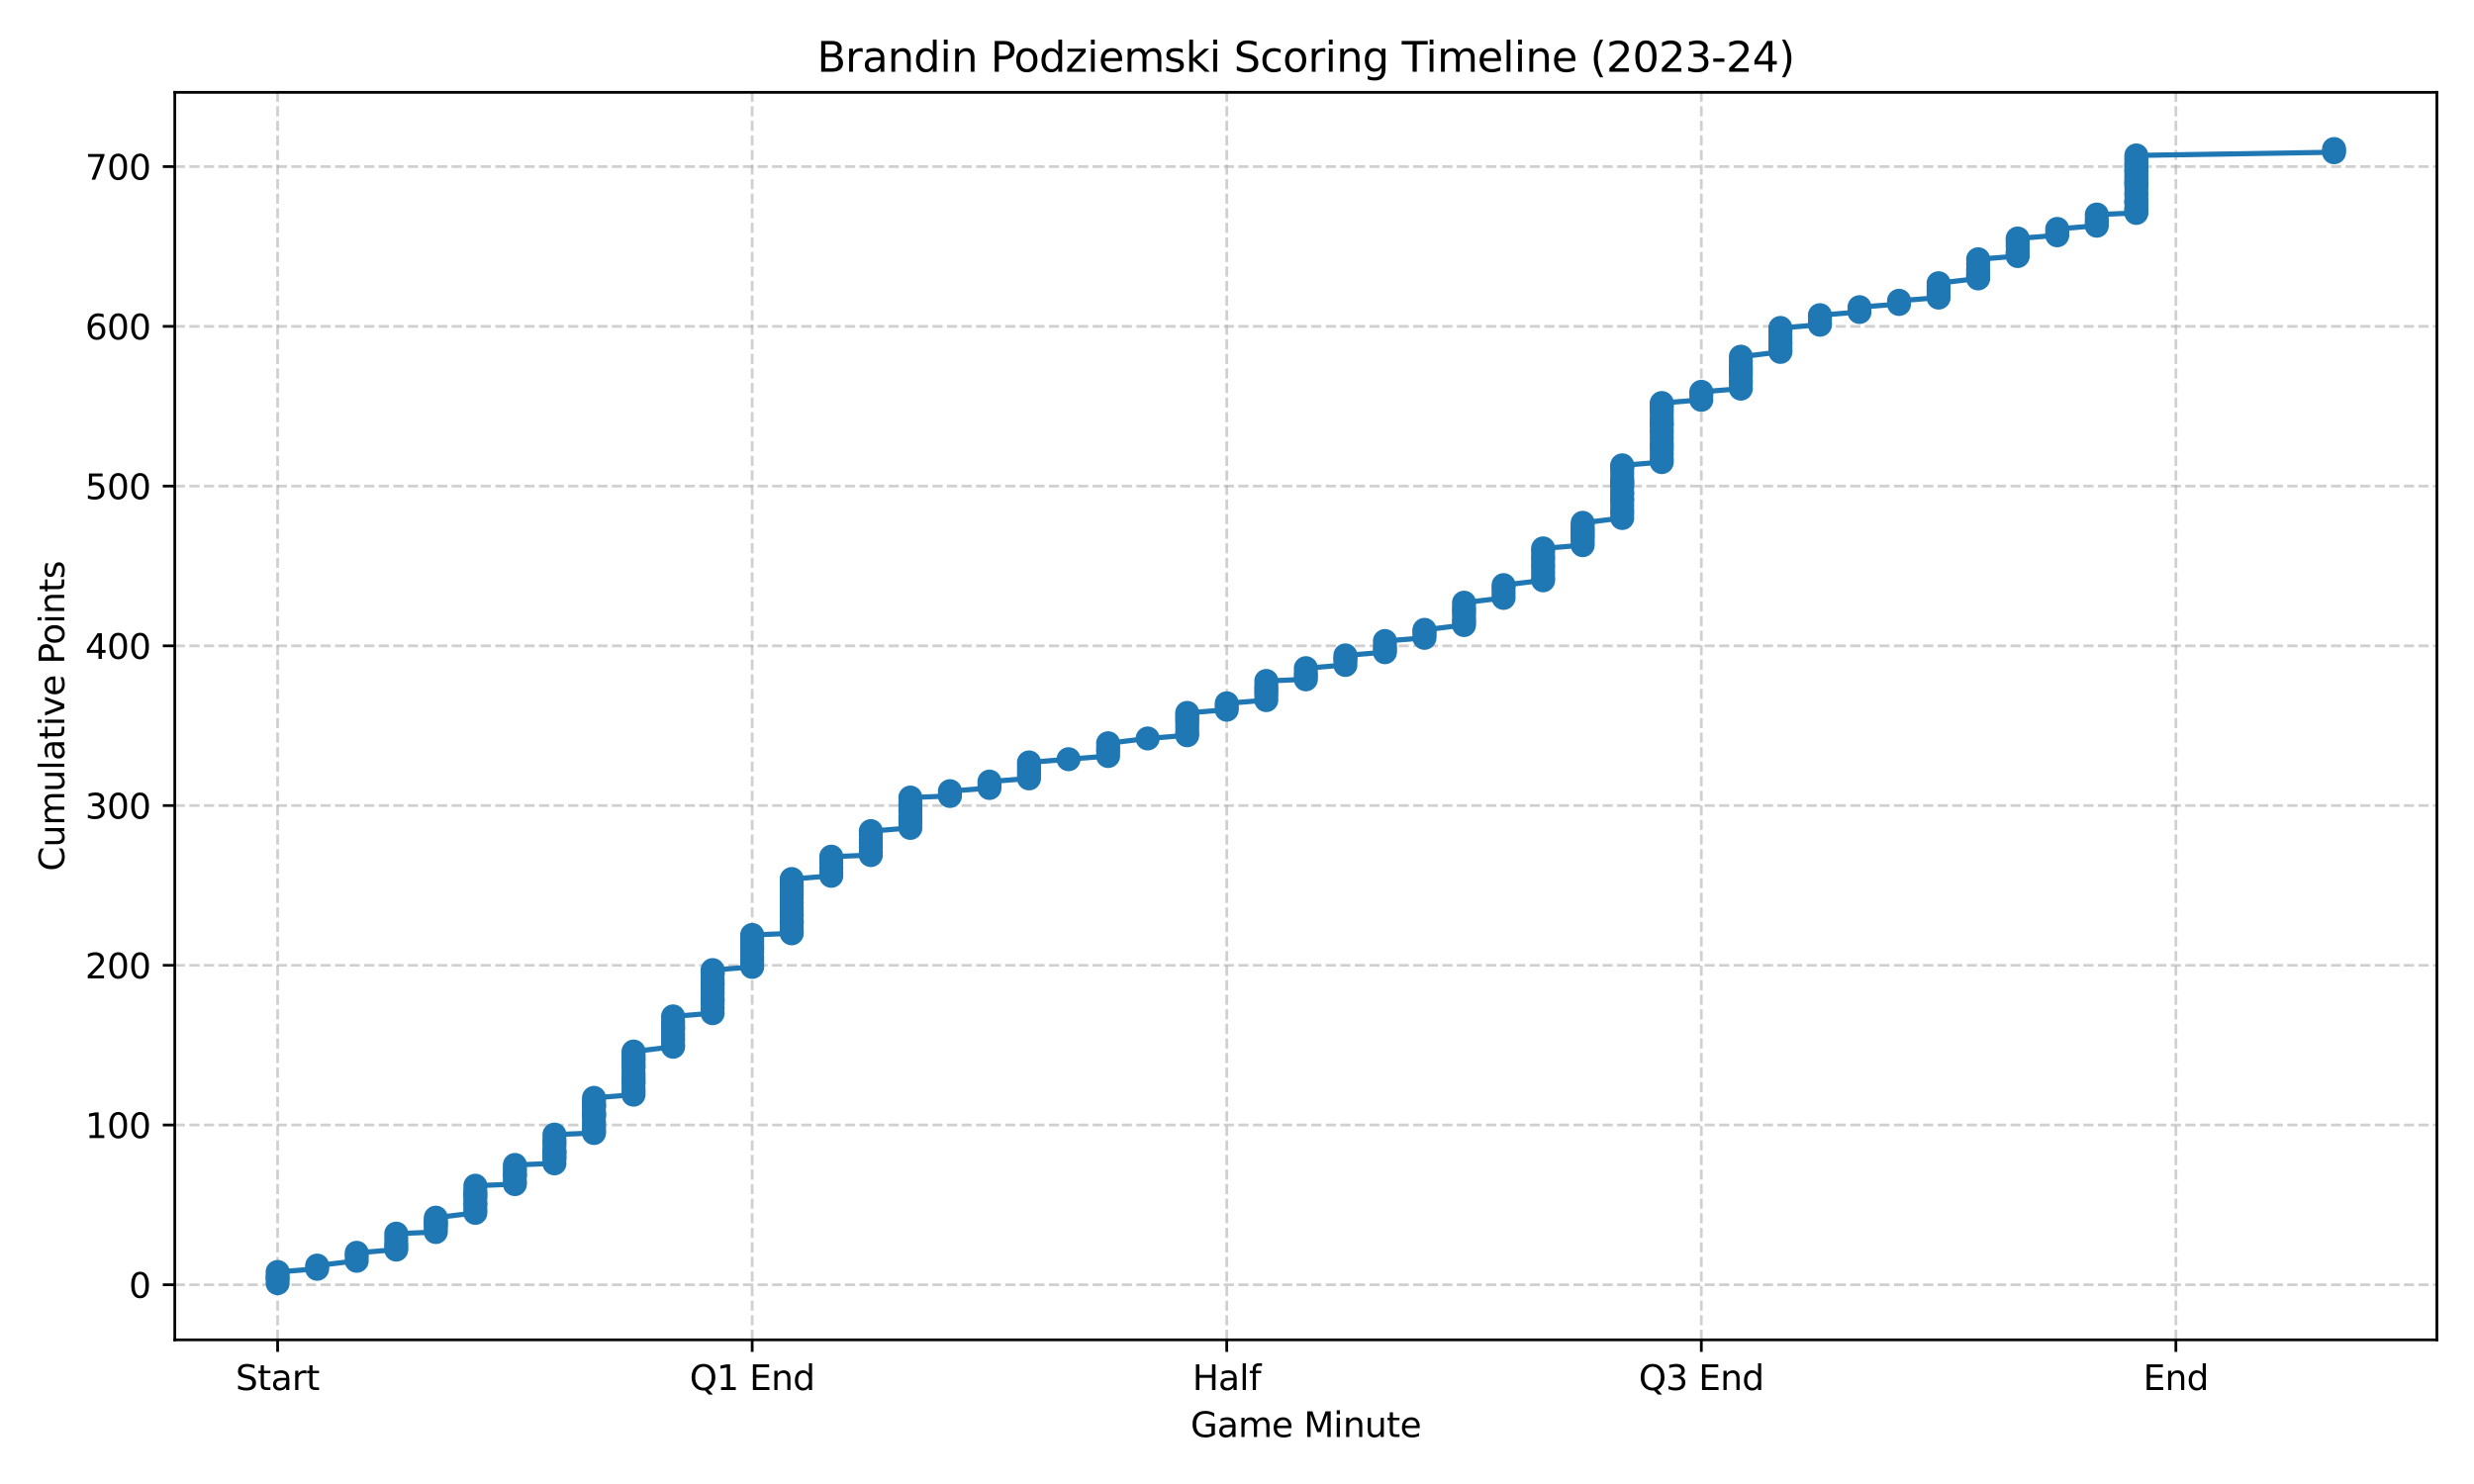 <?xml version="1.0" encoding="utf-8" standalone="no"?>
<!DOCTYPE svg PUBLIC "-//W3C//DTD SVG 1.1//EN"
  "http://www.w3.org/Graphics/SVG/1.1/DTD/svg11.dtd">
<svg xmlns:xlink="http://www.w3.org/1999/xlink" width="720pt" height="432pt" viewBox="0 0 720 432" xmlns="http://www.w3.org/2000/svg" version="1.1">
 <defs>
  <style type="text/css">*{stroke-linejoin: round; stroke-linecap: butt}</style>
 </defs>
 <g id="figure_1">
  <g id="patch_1">
   <path d="M 0 432 
L 720 432 
L 720 0 
L 0 0 
z
" style="fill: #ffffff"/>
  </g>
  <g id="axes_1">
   <g id="patch_2">
    <path d="M 50.87 390.04 
L 709.2 390.04 
L 709.2 26.88 
L 50.87 26.88 
z
" style="fill: #ffffff"/>
   </g>
   <g id="matplotlib.axis_1">
    <g id="xtick_1">
     <g id="line2d_1">
      <path d="M 80.794 390.04 
L 80.794 26.88 
" clip-path="url(#pa54f52ce9b)" style="fill: none; stroke-dasharray: 2.96,1.28; stroke-dashoffset: 0; stroke: #b0b0b0; stroke-opacity: 0.6; stroke-width: 0.8"/>
     </g>
     <g id="line2d_2">
      <defs>
       <path id="mb028701228" d="M 0 0 
L 0 3.5 
" style="stroke: #000000; stroke-width: 0.8"/>
      </defs>
      <g>
       <use xlink:href="#mb028701228" x="80.794" y="390.04" style="stroke: #000000; stroke-width: 0.8"/>
      </g>
     </g>
     <g id="text_1">
      <!-- Start -->
      <g transform="translate(68.58 404.638) scale(0.1 -0.1)">
       <defs>
        <path id="DejaVuSans-53" d="M 3425 4513 
L 3425 3897 
Q 3066 4069 2747 4153 
Q 2428 4238 2131 4238 
Q 1616 4238 1336 4038 
Q 1056 3838 1056 3469 
Q 1056 3159 1242 3001 
Q 1428 2844 1947 2747 
L 2328 2669 
Q 3034 2534 3370 2195 
Q 3706 1856 3706 1288 
Q 3706 609 3251 259 
Q 2797 -91 1919 -91 
Q 1588 -91 1214 -16 
Q 841 59 441 206 
L 441 856 
Q 825 641 1194 531 
Q 1563 422 1919 422 
Q 2459 422 2753 634 
Q 3047 847 3047 1241 
Q 3047 1584 2836 1778 
Q 2625 1972 2144 2069 
L 1759 2144 
Q 1053 2284 737 2584 
Q 422 2884 422 3419 
Q 422 4038 858 4394 
Q 1294 4750 2059 4750 
Q 2388 4750 2728 4690 
Q 3069 4631 3425 4513 
z
" transform="scale(0.016)"/>
        <path id="DejaVuSans-74" d="M 1172 4494 
L 1172 3500 
L 2356 3500 
L 2356 3053 
L 1172 3053 
L 1172 1153 
Q 1172 725 1289 603 
Q 1406 481 1766 481 
L 2356 481 
L 2356 0 
L 1766 0 
Q 1100 0 847 248 
Q 594 497 594 1153 
L 594 3053 
L 172 3053 
L 172 3500 
L 594 3500 
L 594 4494 
L 1172 4494 
z
" transform="scale(0.016)"/>
        <path id="DejaVuSans-61" d="M 2194 1759 
Q 1497 1759 1228 1600 
Q 959 1441 959 1056 
Q 959 750 1161 570 
Q 1363 391 1709 391 
Q 2188 391 2477 730 
Q 2766 1069 2766 1631 
L 2766 1759 
L 2194 1759 
z
M 3341 1997 
L 3341 0 
L 2766 0 
L 2766 531 
Q 2569 213 2275 61 
Q 1981 -91 1556 -91 
Q 1019 -91 701 211 
Q 384 513 384 1019 
Q 384 1609 779 1909 
Q 1175 2209 1959 2209 
L 2766 2209 
L 2766 2266 
Q 2766 2663 2505 2880 
Q 2244 3097 1772 3097 
Q 1472 3097 1187 3025 
Q 903 2953 641 2809 
L 641 3341 
Q 956 3463 1253 3523 
Q 1550 3584 1831 3584 
Q 2591 3584 2966 3190 
Q 3341 2797 3341 1997 
z
" transform="scale(0.016)"/>
        <path id="DejaVuSans-72" d="M 2631 2963 
Q 2534 3019 2420 3045 
Q 2306 3072 2169 3072 
Q 1681 3072 1420 2755 
Q 1159 2438 1159 1844 
L 1159 0 
L 581 0 
L 581 3500 
L 1159 3500 
L 1159 2956 
Q 1341 3275 1631 3429 
Q 1922 3584 2338 3584 
Q 2397 3584 2469 3576 
Q 2541 3569 2628 3553 
L 2631 2963 
z
" transform="scale(0.016)"/>
       </defs>
       <use xlink:href="#DejaVuSans-53"/>
       <use xlink:href="#DejaVuSans-74" transform="translate(63.477 0)"/>
       <use xlink:href="#DejaVuSans-61" transform="translate(102.686 0)"/>
       <use xlink:href="#DejaVuSans-72" transform="translate(163.965 0)"/>
       <use xlink:href="#DejaVuSans-74" transform="translate(205.078 0)"/>
      </g>
     </g>
    </g>
    <g id="xtick_2">
     <g id="line2d_3">
      <path d="M 218.905 390.04 
L 218.905 26.88 
" clip-path="url(#pa54f52ce9b)" style="fill: none; stroke-dasharray: 2.96,1.28; stroke-dashoffset: 0; stroke: #b0b0b0; stroke-opacity: 0.6; stroke-width: 0.8"/>
     </g>
     <g id="line2d_4">
      <g>
       <use xlink:href="#mb028701228" x="218.905" y="390.04" style="stroke: #000000; stroke-width: 0.8"/>
      </g>
     </g>
     <g id="text_2">
      <!-- Q1 End -->
      <g transform="translate(200.697 404.638) scale(0.1 -0.1)">
       <defs>
        <path id="DejaVuSans-51" d="M 2522 4238 
Q 1834 4238 1429 3725 
Q 1025 3213 1025 2328 
Q 1025 1447 1429 934 
Q 1834 422 2522 422 
Q 3209 422 3611 934 
Q 4013 1447 4013 2328 
Q 4013 3213 3611 3725 
Q 3209 4238 2522 4238 
z
M 3406 84 
L 4238 -825 
L 3475 -825 
L 2784 -78 
Q 2681 -84 2626 -87 
Q 2572 -91 2522 -91 
Q 1538 -91 948 567 
Q 359 1225 359 2328 
Q 359 3434 948 4092 
Q 1538 4750 2522 4750 
Q 3503 4750 4090 4092 
Q 4678 3434 4678 2328 
Q 4678 1516 4351 937 
Q 4025 359 3406 84 
z
" transform="scale(0.016)"/>
        <path id="DejaVuSans-31" d="M 794 531 
L 1825 531 
L 1825 4091 
L 703 3866 
L 703 4441 
L 1819 4666 
L 2450 4666 
L 2450 531 
L 3481 531 
L 3481 0 
L 794 0 
L 794 531 
z
" transform="scale(0.016)"/>
        <path id="DejaVuSans-20" transform="scale(0.016)"/>
        <path id="DejaVuSans-45" d="M 628 4666 
L 3578 4666 
L 3578 4134 
L 1259 4134 
L 1259 2753 
L 3481 2753 
L 3481 2222 
L 1259 2222 
L 1259 531 
L 3634 531 
L 3634 0 
L 628 0 
L 628 4666 
z
" transform="scale(0.016)"/>
        <path id="DejaVuSans-6e" d="M 3513 2113 
L 3513 0 
L 2938 0 
L 2938 2094 
Q 2938 2591 2744 2837 
Q 2550 3084 2163 3084 
Q 1697 3084 1428 2787 
Q 1159 2491 1159 1978 
L 1159 0 
L 581 0 
L 581 3500 
L 1159 3500 
L 1159 2956 
Q 1366 3272 1645 3428 
Q 1925 3584 2291 3584 
Q 2894 3584 3203 3211 
Q 3513 2838 3513 2113 
z
" transform="scale(0.016)"/>
        <path id="DejaVuSans-64" d="M 2906 2969 
L 2906 4863 
L 3481 4863 
L 3481 0 
L 2906 0 
L 2906 525 
Q 2725 213 2448 61 
Q 2172 -91 1784 -91 
Q 1150 -91 751 415 
Q 353 922 353 1747 
Q 353 2572 751 3078 
Q 1150 3584 1784 3584 
Q 2172 3584 2448 3432 
Q 2725 3281 2906 2969 
z
M 947 1747 
Q 947 1113 1208 752 
Q 1469 391 1925 391 
Q 2381 391 2643 752 
Q 2906 1113 2906 1747 
Q 2906 2381 2643 2742 
Q 2381 3103 1925 3103 
Q 1469 3103 1208 2742 
Q 947 2381 947 1747 
z
" transform="scale(0.016)"/>
       </defs>
       <use xlink:href="#DejaVuSans-51"/>
       <use xlink:href="#DejaVuSans-31" transform="translate(78.711 0)"/>
       <use xlink:href="#DejaVuSans-20" transform="translate(142.334 0)"/>
       <use xlink:href="#DejaVuSans-45" transform="translate(174.121 0)"/>
       <use xlink:href="#DejaVuSans-6e" transform="translate(237.305 0)"/>
       <use xlink:href="#DejaVuSans-64" transform="translate(300.684 0)"/>
      </g>
     </g>
    </g>
    <g id="xtick_3">
     <g id="line2d_5">
      <path d="M 357.016 390.04 
L 357.016 26.88 
" clip-path="url(#pa54f52ce9b)" style="fill: none; stroke-dasharray: 2.96,1.28; stroke-dashoffset: 0; stroke: #b0b0b0; stroke-opacity: 0.6; stroke-width: 0.8"/>
     </g>
     <g id="line2d_6">
      <g>
       <use xlink:href="#mb028701228" x="357.016" y="390.04" style="stroke: #000000; stroke-width: 0.8"/>
      </g>
     </g>
     <g id="text_3">
      <!-- Half -->
      <g transform="translate(347.043 404.638) scale(0.1 -0.1)">
       <defs>
        <path id="DejaVuSans-48" d="M 628 4666 
L 1259 4666 
L 1259 2753 
L 3553 2753 
L 3553 4666 
L 4184 4666 
L 4184 0 
L 3553 0 
L 3553 2222 
L 1259 2222 
L 1259 0 
L 628 0 
L 628 4666 
z
" transform="scale(0.016)"/>
        <path id="DejaVuSans-6c" d="M 603 4863 
L 1178 4863 
L 1178 0 
L 603 0 
L 603 4863 
z
" transform="scale(0.016)"/>
        <path id="DejaVuSans-66" d="M 2375 4863 
L 2375 4384 
L 1825 4384 
Q 1516 4384 1395 4259 
Q 1275 4134 1275 3809 
L 1275 3500 
L 2222 3500 
L 2222 3053 
L 1275 3053 
L 1275 0 
L 697 0 
L 697 3053 
L 147 3053 
L 147 3500 
L 697 3500 
L 697 3744 
Q 697 4328 969 4595 
Q 1241 4863 1831 4863 
L 2375 4863 
z
" transform="scale(0.016)"/>
       </defs>
       <use xlink:href="#DejaVuSans-48"/>
       <use xlink:href="#DejaVuSans-61" transform="translate(75.195 0)"/>
       <use xlink:href="#DejaVuSans-6c" transform="translate(136.475 0)"/>
       <use xlink:href="#DejaVuSans-66" transform="translate(164.258 0)"/>
      </g>
     </g>
    </g>
    <g id="xtick_4">
     <g id="line2d_7">
      <path d="M 495.128 390.04 
L 495.128 26.88 
" clip-path="url(#pa54f52ce9b)" style="fill: none; stroke-dasharray: 2.96,1.28; stroke-dashoffset: 0; stroke: #b0b0b0; stroke-opacity: 0.6; stroke-width: 0.8"/>
     </g>
     <g id="line2d_8">
      <g>
       <use xlink:href="#mb028701228" x="495.128" y="390.04" style="stroke: #000000; stroke-width: 0.8"/>
      </g>
     </g>
     <g id="text_4">
      <!-- Q3 End -->
      <g transform="translate(476.919 404.638) scale(0.1 -0.1)">
       <defs>
        <path id="DejaVuSans-33" d="M 2597 2516 
Q 3050 2419 3304 2112 
Q 3559 1806 3559 1356 
Q 3559 666 3084 287 
Q 2609 -91 1734 -91 
Q 1441 -91 1130 -33 
Q 819 25 488 141 
L 488 750 
Q 750 597 1062 519 
Q 1375 441 1716 441 
Q 2309 441 2620 675 
Q 2931 909 2931 1356 
Q 2931 1769 2642 2001 
Q 2353 2234 1838 2234 
L 1294 2234 
L 1294 2753 
L 1863 2753 
Q 2328 2753 2575 2939 
Q 2822 3125 2822 3475 
Q 2822 3834 2567 4026 
Q 2313 4219 1838 4219 
Q 1578 4219 1281 4162 
Q 984 4106 628 3988 
L 628 4550 
Q 988 4650 1302 4700 
Q 1616 4750 1894 4750 
Q 2613 4750 3031 4423 
Q 3450 4097 3450 3541 
Q 3450 3153 3228 2886 
Q 3006 2619 2597 2516 
z
" transform="scale(0.016)"/>
       </defs>
       <use xlink:href="#DejaVuSans-51"/>
       <use xlink:href="#DejaVuSans-33" transform="translate(78.711 0)"/>
       <use xlink:href="#DejaVuSans-20" transform="translate(142.334 0)"/>
       <use xlink:href="#DejaVuSans-45" transform="translate(174.121 0)"/>
       <use xlink:href="#DejaVuSans-6e" transform="translate(237.305 0)"/>
       <use xlink:href="#DejaVuSans-64" transform="translate(300.684 0)"/>
      </g>
     </g>
    </g>
    <g id="xtick_5">
     <g id="line2d_9">
      <path d="M 633.239 390.04 
L 633.239 26.88 
" clip-path="url(#pa54f52ce9b)" style="fill: none; stroke-dasharray: 2.96,1.28; stroke-dashoffset: 0; stroke: #b0b0b0; stroke-opacity: 0.6; stroke-width: 0.8"/>
     </g>
     <g id="line2d_10">
      <g>
       <use xlink:href="#mb028701228" x="633.239" y="390.04" style="stroke: #000000; stroke-width: 0.8"/>
      </g>
     </g>
     <g id="text_5">
      <!-- End -->
      <g transform="translate(623.737 404.638) scale(0.1 -0.1)">
       <use xlink:href="#DejaVuSans-45"/>
       <use xlink:href="#DejaVuSans-6e" transform="translate(63.184 0)"/>
       <use xlink:href="#DejaVuSans-64" transform="translate(126.562 0)"/>
      </g>
     </g>
    </g>
    <g id="text_6">
     <!-- Game Minute -->
     <g transform="translate(346.483 418.317) scale(0.1 -0.1)">
      <defs>
       <path id="DejaVuSans-47" d="M 3809 666 
L 3809 1919 
L 2778 1919 
L 2778 2438 
L 4434 2438 
L 4434 434 
Q 4069 175 3628 42 
Q 3188 -91 2688 -91 
Q 1594 -91 976 548 
Q 359 1188 359 2328 
Q 359 3472 976 4111 
Q 1594 4750 2688 4750 
Q 3144 4750 3555 4637 
Q 3966 4525 4313 4306 
L 4313 3634 
Q 3963 3931 3569 4081 
Q 3175 4231 2741 4231 
Q 1884 4231 1454 3753 
Q 1025 3275 1025 2328 
Q 1025 1384 1454 906 
Q 1884 428 2741 428 
Q 3075 428 3337 486 
Q 3600 544 3809 666 
z
" transform="scale(0.016)"/>
       <path id="DejaVuSans-6d" d="M 3328 2828 
Q 3544 3216 3844 3400 
Q 4144 3584 4550 3584 
Q 5097 3584 5394 3201 
Q 5691 2819 5691 2113 
L 5691 0 
L 5113 0 
L 5113 2094 
Q 5113 2597 4934 2840 
Q 4756 3084 4391 3084 
Q 3944 3084 3684 2787 
Q 3425 2491 3425 1978 
L 3425 0 
L 2847 0 
L 2847 2094 
Q 2847 2600 2669 2842 
Q 2491 3084 2119 3084 
Q 1678 3084 1418 2786 
Q 1159 2488 1159 1978 
L 1159 0 
L 581 0 
L 581 3500 
L 1159 3500 
L 1159 2956 
Q 1356 3278 1631 3431 
Q 1906 3584 2284 3584 
Q 2666 3584 2933 3390 
Q 3200 3197 3328 2828 
z
" transform="scale(0.016)"/>
       <path id="DejaVuSans-65" d="M 3597 1894 
L 3597 1613 
L 953 1613 
Q 991 1019 1311 708 
Q 1631 397 2203 397 
Q 2534 397 2845 478 
Q 3156 559 3463 722 
L 3463 178 
Q 3153 47 2828 -22 
Q 2503 -91 2169 -91 
Q 1331 -91 842 396 
Q 353 884 353 1716 
Q 353 2575 817 3079 
Q 1281 3584 2069 3584 
Q 2775 3584 3186 3129 
Q 3597 2675 3597 1894 
z
M 3022 2063 
Q 3016 2534 2758 2815 
Q 2500 3097 2075 3097 
Q 1594 3097 1305 2825 
Q 1016 2553 972 2059 
L 3022 2063 
z
" transform="scale(0.016)"/>
       <path id="DejaVuSans-4d" d="M 628 4666 
L 1569 4666 
L 2759 1491 
L 3956 4666 
L 4897 4666 
L 4897 0 
L 4281 0 
L 4281 4097 
L 3078 897 
L 2444 897 
L 1241 4097 
L 1241 0 
L 628 0 
L 628 4666 
z
" transform="scale(0.016)"/>
       <path id="DejaVuSans-69" d="M 603 3500 
L 1178 3500 
L 1178 0 
L 603 0 
L 603 3500 
z
M 603 4863 
L 1178 4863 
L 1178 4134 
L 603 4134 
L 603 4863 
z
" transform="scale(0.016)"/>
       <path id="DejaVuSans-75" d="M 544 1381 
L 544 3500 
L 1119 3500 
L 1119 1403 
Q 1119 906 1312 657 
Q 1506 409 1894 409 
Q 2359 409 2629 706 
Q 2900 1003 2900 1516 
L 2900 3500 
L 3475 3500 
L 3475 0 
L 2900 0 
L 2900 538 
Q 2691 219 2414 64 
Q 2138 -91 1772 -91 
Q 1169 -91 856 284 
Q 544 659 544 1381 
z
M 1991 3584 
L 1991 3584 
z
" transform="scale(0.016)"/>
      </defs>
      <use xlink:href="#DejaVuSans-47"/>
      <use xlink:href="#DejaVuSans-61" transform="translate(77.49 0)"/>
      <use xlink:href="#DejaVuSans-6d" transform="translate(138.77 0)"/>
      <use xlink:href="#DejaVuSans-65" transform="translate(236.182 0)"/>
      <use xlink:href="#DejaVuSans-20" transform="translate(297.705 0)"/>
      <use xlink:href="#DejaVuSans-4d" transform="translate(329.492 0)"/>
      <use xlink:href="#DejaVuSans-69" transform="translate(415.771 0)"/>
      <use xlink:href="#DejaVuSans-6e" transform="translate(443.555 0)"/>
      <use xlink:href="#DejaVuSans-75" transform="translate(506.934 0)"/>
      <use xlink:href="#DejaVuSans-74" transform="translate(570.312 0)"/>
      <use xlink:href="#DejaVuSans-65" transform="translate(609.521 0)"/>
     </g>
    </g>
   </g>
   <g id="matplotlib.axis_2">
    <g id="ytick_1">
     <g id="line2d_11">
      <path d="M 50.87 373.998 
L 709.2 373.998 
" clip-path="url(#pa54f52ce9b)" style="fill: none; stroke-dasharray: 2.96,1.28; stroke-dashoffset: 0; stroke: #b0b0b0; stroke-opacity: 0.6; stroke-width: 0.8"/>
     </g>
     <g id="line2d_12">
      <defs>
       <path id="me302fafc98" d="M 0 0 
L -3.5 0 
" style="stroke: #000000; stroke-width: 0.8"/>
      </defs>
      <g>
       <use xlink:href="#me302fafc98" x="50.87" y="373.998" style="stroke: #000000; stroke-width: 0.8"/>
      </g>
     </g>
     <g id="text_7">
      <!-- 0 -->
      <g transform="translate(37.508 377.797) scale(0.1 -0.1)">
       <defs>
        <path id="DejaVuSans-30" d="M 2034 4250 
Q 1547 4250 1301 3770 
Q 1056 3291 1056 2328 
Q 1056 1369 1301 889 
Q 1547 409 2034 409 
Q 2525 409 2770 889 
Q 3016 1369 3016 2328 
Q 3016 3291 2770 3770 
Q 2525 4250 2034 4250 
z
M 2034 4750 
Q 2819 4750 3233 4129 
Q 3647 3509 3647 2328 
Q 3647 1150 3233 529 
Q 2819 -91 2034 -91 
Q 1250 -91 836 529 
Q 422 1150 422 2328 
Q 422 3509 836 4129 
Q 1250 4750 2034 4750 
z
" transform="scale(0.016)"/>
       </defs>
       <use xlink:href="#DejaVuSans-30"/>
      </g>
     </g>
    </g>
    <g id="ytick_2">
     <g id="line2d_13">
      <path d="M 50.87 327.498 
L 709.2 327.498 
" clip-path="url(#pa54f52ce9b)" style="fill: none; stroke-dasharray: 2.96,1.28; stroke-dashoffset: 0; stroke: #b0b0b0; stroke-opacity: 0.6; stroke-width: 0.8"/>
     </g>
     <g id="line2d_14">
      <g>
       <use xlink:href="#me302fafc98" x="50.87" y="327.498" style="stroke: #000000; stroke-width: 0.8"/>
      </g>
     </g>
     <g id="text_8">
      <!-- 100 -->
      <g transform="translate(24.782 331.298) scale(0.1 -0.1)">
       <use xlink:href="#DejaVuSans-31"/>
       <use xlink:href="#DejaVuSans-30" transform="translate(63.623 0)"/>
       <use xlink:href="#DejaVuSans-30" transform="translate(127.246 0)"/>
      </g>
     </g>
    </g>
    <g id="ytick_3">
     <g id="line2d_15">
      <path d="M 50.87 280.999 
L 709.2 280.999 
" clip-path="url(#pa54f52ce9b)" style="fill: none; stroke-dasharray: 2.96,1.28; stroke-dashoffset: 0; stroke: #b0b0b0; stroke-opacity: 0.6; stroke-width: 0.8"/>
     </g>
     <g id="line2d_16">
      <g>
       <use xlink:href="#me302fafc98" x="50.87" y="280.999" style="stroke: #000000; stroke-width: 0.8"/>
      </g>
     </g>
     <g id="text_9">
      <!-- 200 -->
      <g transform="translate(24.782 284.798) scale(0.1 -0.1)">
       <defs>
        <path id="DejaVuSans-32" d="M 1228 531 
L 3431 531 
L 3431 0 
L 469 0 
L 469 531 
Q 828 903 1448 1529 
Q 2069 2156 2228 2338 
Q 2531 2678 2651 2914 
Q 2772 3150 2772 3378 
Q 2772 3750 2511 3984 
Q 2250 4219 1831 4219 
Q 1534 4219 1204 4116 
Q 875 4013 500 3803 
L 500 4441 
Q 881 4594 1212 4672 
Q 1544 4750 1819 4750 
Q 2544 4750 2975 4387 
Q 3406 4025 3406 3419 
Q 3406 3131 3298 2873 
Q 3191 2616 2906 2266 
Q 2828 2175 2409 1742 
Q 1991 1309 1228 531 
z
" transform="scale(0.016)"/>
       </defs>
       <use xlink:href="#DejaVuSans-32"/>
       <use xlink:href="#DejaVuSans-30" transform="translate(63.623 0)"/>
       <use xlink:href="#DejaVuSans-30" transform="translate(127.246 0)"/>
      </g>
     </g>
    </g>
    <g id="ytick_4">
     <g id="line2d_17">
      <path d="M 50.87 234.5 
L 709.2 234.5 
" clip-path="url(#pa54f52ce9b)" style="fill: none; stroke-dasharray: 2.96,1.28; stroke-dashoffset: 0; stroke: #b0b0b0; stroke-opacity: 0.6; stroke-width: 0.8"/>
     </g>
     <g id="line2d_18">
      <g>
       <use xlink:href="#me302fafc98" x="50.87" y="234.5" style="stroke: #000000; stroke-width: 0.8"/>
      </g>
     </g>
     <g id="text_10">
      <!-- 300 -->
      <g transform="translate(24.782 238.299) scale(0.1 -0.1)">
       <use xlink:href="#DejaVuSans-33"/>
       <use xlink:href="#DejaVuSans-30" transform="translate(63.623 0)"/>
       <use xlink:href="#DejaVuSans-30" transform="translate(127.246 0)"/>
      </g>
     </g>
    </g>
    <g id="ytick_5">
     <g id="line2d_19">
      <path d="M 50.87 188 
L 709.2 188 
" clip-path="url(#pa54f52ce9b)" style="fill: none; stroke-dasharray: 2.96,1.28; stroke-dashoffset: 0; stroke: #b0b0b0; stroke-opacity: 0.6; stroke-width: 0.8"/>
     </g>
     <g id="line2d_20">
      <g>
       <use xlink:href="#me302fafc98" x="50.87" y="188" style="stroke: #000000; stroke-width: 0.8"/>
      </g>
     </g>
     <g id="text_11">
      <!-- 400 -->
      <g transform="translate(24.782 191.799) scale(0.1 -0.1)">
       <defs>
        <path id="DejaVuSans-34" d="M 2419 4116 
L 825 1625 
L 2419 1625 
L 2419 4116 
z
M 2253 4666 
L 3047 4666 
L 3047 1625 
L 3713 1625 
L 3713 1100 
L 3047 1100 
L 3047 0 
L 2419 0 
L 2419 1100 
L 313 1100 
L 313 1709 
L 2253 4666 
z
" transform="scale(0.016)"/>
       </defs>
       <use xlink:href="#DejaVuSans-34"/>
       <use xlink:href="#DejaVuSans-30" transform="translate(63.623 0)"/>
       <use xlink:href="#DejaVuSans-30" transform="translate(127.246 0)"/>
      </g>
     </g>
    </g>
    <g id="ytick_6">
     <g id="line2d_21">
      <path d="M 50.87 141.501 
L 709.2 141.501 
" clip-path="url(#pa54f52ce9b)" style="fill: none; stroke-dasharray: 2.96,1.28; stroke-dashoffset: 0; stroke: #b0b0b0; stroke-opacity: 0.6; stroke-width: 0.8"/>
     </g>
     <g id="line2d_22">
      <g>
       <use xlink:href="#me302fafc98" x="50.87" y="141.501" style="stroke: #000000; stroke-width: 0.8"/>
      </g>
     </g>
     <g id="text_12">
      <!-- 500 -->
      <g transform="translate(24.782 145.3) scale(0.1 -0.1)">
       <defs>
        <path id="DejaVuSans-35" d="M 691 4666 
L 3169 4666 
L 3169 4134 
L 1269 4134 
L 1269 2991 
Q 1406 3038 1543 3061 
Q 1681 3084 1819 3084 
Q 2600 3084 3056 2656 
Q 3513 2228 3513 1497 
Q 3513 744 3044 326 
Q 2575 -91 1722 -91 
Q 1428 -91 1123 -41 
Q 819 9 494 109 
L 494 744 
Q 775 591 1075 516 
Q 1375 441 1709 441 
Q 2250 441 2565 725 
Q 2881 1009 2881 1497 
Q 2881 1984 2565 2268 
Q 2250 2553 1709 2553 
Q 1456 2553 1204 2497 
Q 953 2441 691 2322 
L 691 4666 
z
" transform="scale(0.016)"/>
       </defs>
       <use xlink:href="#DejaVuSans-35"/>
       <use xlink:href="#DejaVuSans-30" transform="translate(63.623 0)"/>
       <use xlink:href="#DejaVuSans-30" transform="translate(127.246 0)"/>
      </g>
     </g>
    </g>
    <g id="ytick_7">
     <g id="line2d_23">
      <path d="M 50.87 95.002 
L 709.2 95.002 
" clip-path="url(#pa54f52ce9b)" style="fill: none; stroke-dasharray: 2.96,1.28; stroke-dashoffset: 0; stroke: #b0b0b0; stroke-opacity: 0.6; stroke-width: 0.8"/>
     </g>
     <g id="line2d_24">
      <g>
       <use xlink:href="#me302fafc98" x="50.87" y="95.002" style="stroke: #000000; stroke-width: 0.8"/>
      </g>
     </g>
     <g id="text_13">
      <!-- 600 -->
      <g transform="translate(24.782 98.801) scale(0.1 -0.1)">
       <defs>
        <path id="DejaVuSans-36" d="M 2113 2584 
Q 1688 2584 1439 2293 
Q 1191 2003 1191 1497 
Q 1191 994 1439 701 
Q 1688 409 2113 409 
Q 2538 409 2786 701 
Q 3034 994 3034 1497 
Q 3034 2003 2786 2293 
Q 2538 2584 2113 2584 
z
M 3366 4563 
L 3366 3988 
Q 3128 4100 2886 4159 
Q 2644 4219 2406 4219 
Q 1781 4219 1451 3797 
Q 1122 3375 1075 2522 
Q 1259 2794 1537 2939 
Q 1816 3084 2150 3084 
Q 2853 3084 3261 2657 
Q 3669 2231 3669 1497 
Q 3669 778 3244 343 
Q 2819 -91 2113 -91 
Q 1303 -91 875 529 
Q 447 1150 447 2328 
Q 447 3434 972 4092 
Q 1497 4750 2381 4750 
Q 2619 4750 2861 4703 
Q 3103 4656 3366 4563 
z
" transform="scale(0.016)"/>
       </defs>
       <use xlink:href="#DejaVuSans-36"/>
       <use xlink:href="#DejaVuSans-30" transform="translate(63.623 0)"/>
       <use xlink:href="#DejaVuSans-30" transform="translate(127.246 0)"/>
      </g>
     </g>
    </g>
    <g id="ytick_8">
     <g id="line2d_25">
      <path d="M 50.87 48.502 
L 709.2 48.502 
" clip-path="url(#pa54f52ce9b)" style="fill: none; stroke-dasharray: 2.96,1.28; stroke-dashoffset: 0; stroke: #b0b0b0; stroke-opacity: 0.6; stroke-width: 0.8"/>
     </g>
     <g id="line2d_26">
      <g>
       <use xlink:href="#me302fafc98" x="50.87" y="48.502" style="stroke: #000000; stroke-width: 0.8"/>
      </g>
     </g>
     <g id="text_14">
      <!-- 700 -->
      <g transform="translate(24.782 52.301) scale(0.1 -0.1)">
       <defs>
        <path id="DejaVuSans-37" d="M 525 4666 
L 3525 4666 
L 3525 4397 
L 1831 0 
L 1172 0 
L 2766 4134 
L 525 4134 
L 525 4666 
z
" transform="scale(0.016)"/>
       </defs>
       <use xlink:href="#DejaVuSans-37"/>
       <use xlink:href="#DejaVuSans-30" transform="translate(63.623 0)"/>
       <use xlink:href="#DejaVuSans-30" transform="translate(127.246 0)"/>
      </g>
     </g>
    </g>
    <g id="text_15">
     <!-- Cumulative Points -->
     <g transform="translate(18.703 253.602) rotate(-90) scale(0.1 -0.1)">
      <defs>
       <path id="DejaVuSans-43" d="M 4122 4306 
L 4122 3641 
Q 3803 3938 3442 4084 
Q 3081 4231 2675 4231 
Q 1875 4231 1450 3742 
Q 1025 3253 1025 2328 
Q 1025 1406 1450 917 
Q 1875 428 2675 428 
Q 3081 428 3442 575 
Q 3803 722 4122 1019 
L 4122 359 
Q 3791 134 3420 21 
Q 3050 -91 2638 -91 
Q 1578 -91 968 557 
Q 359 1206 359 2328 
Q 359 3453 968 4101 
Q 1578 4750 2638 4750 
Q 3056 4750 3426 4639 
Q 3797 4528 4122 4306 
z
" transform="scale(0.016)"/>
       <path id="DejaVuSans-76" d="M 191 3500 
L 800 3500 
L 1894 563 
L 2988 3500 
L 3597 3500 
L 2284 0 
L 1503 0 
L 191 3500 
z
" transform="scale(0.016)"/>
       <path id="DejaVuSans-50" d="M 1259 4147 
L 1259 2394 
L 2053 2394 
Q 2494 2394 2734 2622 
Q 2975 2850 2975 3272 
Q 2975 3691 2734 3919 
Q 2494 4147 2053 4147 
L 1259 4147 
z
M 628 4666 
L 2053 4666 
Q 2838 4666 3239 4311 
Q 3641 3956 3641 3272 
Q 3641 2581 3239 2228 
Q 2838 1875 2053 1875 
L 1259 1875 
L 1259 0 
L 628 0 
L 628 4666 
z
" transform="scale(0.016)"/>
       <path id="DejaVuSans-6f" d="M 1959 3097 
Q 1497 3097 1228 2736 
Q 959 2375 959 1747 
Q 959 1119 1226 758 
Q 1494 397 1959 397 
Q 2419 397 2687 759 
Q 2956 1122 2956 1747 
Q 2956 2369 2687 2733 
Q 2419 3097 1959 3097 
z
M 1959 3584 
Q 2709 3584 3137 3096 
Q 3566 2609 3566 1747 
Q 3566 888 3137 398 
Q 2709 -91 1959 -91 
Q 1206 -91 779 398 
Q 353 888 353 1747 
Q 353 2609 779 3096 
Q 1206 3584 1959 3584 
z
" transform="scale(0.016)"/>
       <path id="DejaVuSans-73" d="M 2834 3397 
L 2834 2853 
Q 2591 2978 2328 3040 
Q 2066 3103 1784 3103 
Q 1356 3103 1142 2972 
Q 928 2841 928 2578 
Q 928 2378 1081 2264 
Q 1234 2150 1697 2047 
L 1894 2003 
Q 2506 1872 2764 1633 
Q 3022 1394 3022 966 
Q 3022 478 2636 193 
Q 2250 -91 1575 -91 
Q 1294 -91 989 -36 
Q 684 19 347 128 
L 347 722 
Q 666 556 975 473 
Q 1284 391 1588 391 
Q 1994 391 2212 530 
Q 2431 669 2431 922 
Q 2431 1156 2273 1281 
Q 2116 1406 1581 1522 
L 1381 1569 
Q 847 1681 609 1914 
Q 372 2147 372 2553 
Q 372 3047 722 3315 
Q 1072 3584 1716 3584 
Q 2034 3584 2315 3537 
Q 2597 3491 2834 3397 
z
" transform="scale(0.016)"/>
      </defs>
      <use xlink:href="#DejaVuSans-43"/>
      <use xlink:href="#DejaVuSans-75" transform="translate(69.824 0)"/>
      <use xlink:href="#DejaVuSans-6d" transform="translate(133.203 0)"/>
      <use xlink:href="#DejaVuSans-75" transform="translate(230.615 0)"/>
      <use xlink:href="#DejaVuSans-6c" transform="translate(293.994 0)"/>
      <use xlink:href="#DejaVuSans-61" transform="translate(321.777 0)"/>
      <use xlink:href="#DejaVuSans-74" transform="translate(383.057 0)"/>
      <use xlink:href="#DejaVuSans-69" transform="translate(422.266 0)"/>
      <use xlink:href="#DejaVuSans-76" transform="translate(450.049 0)"/>
      <use xlink:href="#DejaVuSans-65" transform="translate(509.229 0)"/>
      <use xlink:href="#DejaVuSans-20" transform="translate(570.752 0)"/>
      <use xlink:href="#DejaVuSans-50" transform="translate(602.539 0)"/>
      <use xlink:href="#DejaVuSans-6f" transform="translate(659.217 0)"/>
      <use xlink:href="#DejaVuSans-69" transform="translate(720.398 0)"/>
      <use xlink:href="#DejaVuSans-6e" transform="translate(748.182 0)"/>
      <use xlink:href="#DejaVuSans-74" transform="translate(811.561 0)"/>
      <use xlink:href="#DejaVuSans-73" transform="translate(850.77 0)"/>
     </g>
    </g>
   </g>
   <g id="line2d_27">
    <path d="M 80.794 373.533 
L 80.794 370.278 
L 92.303 369.348 
L 92.303 368.418 
L 103.813 367.023 
L 103.813 364.698 
L 115.322 363.768 
L 115.322 359.118 
L 126.831 358.653 
L 126.831 354.468 
L 138.34 353.073 
L 138.34 345.168 
L 149.85 344.703 
L 149.85 339.123 
L 161.359 338.658 
L 161.359 330.288 
L 172.868 329.823 
L 172.868 319.593 
L 184.377 318.663 
L 184.377 306.109 
L 195.887 304.714 
L 195.887 295.879 
L 207.396 294.949 
L 207.396 282.394 
L 218.905 281.464 
L 218.905 272.164 
L 230.415 271.699 
L 230.415 255.889 
L 241.924 254.959 
L 241.924 249.379 
L 253.433 248.914 
L 253.433 241.94 
L 264.942 241.01 
L 264.942 232.175 
L 276.452 231.71 
L 276.452 230.315 
L 287.961 229.385 
L 287.961 227.525 
L 299.47 226.595 
L 299.47 221.945 
L 322.489 220.085 
L 322.489 216.365 
L 333.998 214.97 
L 345.507 214.04 
L 345.507 207.53 
L 357.016 206.6 
L 357.016 204.74 
L 368.526 203.81 
L 368.526 198.23 
L 380.035 197.765 
L 380.035 194.51 
L 391.544 193.58 
L 391.544 190.79 
L 403.054 189.86 
L 403.054 186.605 
L 414.563 185.675 
L 414.563 183.35 
L 426.072 181.955 
L 426.072 175.445 
L 437.581 174.05 
L 437.581 170.331 
L 449.091 168.936 
L 449.091 159.636 
L 460.6 158.706 
L 460.6 152.196 
L 472.109 150.801 
L 472.109 135.456 
L 483.618 134.526 
L 483.618 117.321 
L 495.128 116.391 
L 495.128 114.066 
L 506.637 113.136 
L 506.637 103.836 
L 518.146 102.441 
L 518.146 95.467 
L 529.655 94.537 
L 529.655 91.747 
L 541.165 90.817 
L 541.165 89.422 
L 552.674 88.492 
L 552.674 87.562 
L 564.183 86.632 
L 564.183 82.447 
L 575.693 81.052 
L 575.693 75.472 
L 587.202 74.542 
L 587.202 69.427 
L 598.711 68.497 
L 598.711 66.637 
L 610.22 65.707 
L 610.22 62.452 
L 621.73 61.987 
L 621.73 45.247 
L 679.276 44.317 
L 679.276 43.387 
L 679.276 43.387 
" clip-path="url(#pa54f52ce9b)" style="fill: none; stroke: #1f77b4; stroke-width: 1.5; stroke-linecap: square"/>
    <defs>
     <path id="m2148fd5e78" d="M 0 3 
C 0.796 3 1.559 2.684 2.121 2.121 
C 2.684 1.559 3 0.796 3 0 
C 3 -0.796 2.684 -1.559 2.121 -2.121 
C 1.559 -2.684 0.796 -3 0 -3 
C -0.796 -3 -1.559 -2.684 -2.121 -2.121 
C -2.684 -1.559 -3 -0.796 -3 0 
C -3 0.796 -2.684 1.559 -2.121 2.121 
C -1.559 2.684 -0.796 3 0 3 
z
" style="stroke: #1f77b4"/>
    </defs>
    <g clip-path="url(#pa54f52ce9b)">
     <use xlink:href="#m2148fd5e78" x="80.794" y="373.533" style="fill: #1f77b4; stroke: #1f77b4"/>
     <use xlink:href="#m2148fd5e78" x="80.794" y="372.138" style="fill: #1f77b4; stroke: #1f77b4"/>
     <use xlink:href="#m2148fd5e78" x="80.794" y="371.673" style="fill: #1f77b4; stroke: #1f77b4"/>
     <use xlink:href="#m2148fd5e78" x="80.794" y="370.278" style="fill: #1f77b4; stroke: #1f77b4"/>
     <use xlink:href="#m2148fd5e78" x="92.303" y="369.348" style="fill: #1f77b4; stroke: #1f77b4"/>
     <use xlink:href="#m2148fd5e78" x="92.303" y="368.418" style="fill: #1f77b4; stroke: #1f77b4"/>
     <use xlink:href="#m2148fd5e78" x="103.813" y="367.023" style="fill: #1f77b4; stroke: #1f77b4"/>
     <use xlink:href="#m2148fd5e78" x="103.813" y="365.628" style="fill: #1f77b4; stroke: #1f77b4"/>
     <use xlink:href="#m2148fd5e78" x="103.813" y="364.698" style="fill: #1f77b4; stroke: #1f77b4"/>
     <use xlink:href="#m2148fd5e78" x="115.322" y="363.768" style="fill: #1f77b4; stroke: #1f77b4"/>
     <use xlink:href="#m2148fd5e78" x="115.322" y="362.838" style="fill: #1f77b4; stroke: #1f77b4"/>
     <use xlink:href="#m2148fd5e78" x="115.322" y="361.908" style="fill: #1f77b4; stroke: #1f77b4"/>
     <use xlink:href="#m2148fd5e78" x="115.322" y="360.513" style="fill: #1f77b4; stroke: #1f77b4"/>
     <use xlink:href="#m2148fd5e78" x="115.322" y="359.118" style="fill: #1f77b4; stroke: #1f77b4"/>
     <use xlink:href="#m2148fd5e78" x="126.831" y="358.653" style="fill: #1f77b4; stroke: #1f77b4"/>
     <use xlink:href="#m2148fd5e78" x="126.831" y="357.723" style="fill: #1f77b4; stroke: #1f77b4"/>
     <use xlink:href="#m2148fd5e78" x="126.831" y="356.793" style="fill: #1f77b4; stroke: #1f77b4"/>
     <use xlink:href="#m2148fd5e78" x="126.831" y="356.328" style="fill: #1f77b4; stroke: #1f77b4"/>
     <use xlink:href="#m2148fd5e78" x="126.831" y="355.863" style="fill: #1f77b4; stroke: #1f77b4"/>
     <use xlink:href="#m2148fd5e78" x="126.831" y="355.398" style="fill: #1f77b4; stroke: #1f77b4"/>
     <use xlink:href="#m2148fd5e78" x="126.831" y="354.468" style="fill: #1f77b4; stroke: #1f77b4"/>
     <use xlink:href="#m2148fd5e78" x="138.34" y="353.073" style="fill: #1f77b4; stroke: #1f77b4"/>
     <use xlink:href="#m2148fd5e78" x="138.34" y="352.143" style="fill: #1f77b4; stroke: #1f77b4"/>
     <use xlink:href="#m2148fd5e78" x="138.34" y="350.748" style="fill: #1f77b4; stroke: #1f77b4"/>
     <use xlink:href="#m2148fd5e78" x="138.34" y="350.283" style="fill: #1f77b4; stroke: #1f77b4"/>
     <use xlink:href="#m2148fd5e78" x="138.34" y="348.888" style="fill: #1f77b4; stroke: #1f77b4"/>
     <use xlink:href="#m2148fd5e78" x="138.34" y="347.958" style="fill: #1f77b4; stroke: #1f77b4"/>
     <use xlink:href="#m2148fd5e78" x="138.34" y="347.493" style="fill: #1f77b4; stroke: #1f77b4"/>
     <use xlink:href="#m2148fd5e78" x="138.34" y="346.563" style="fill: #1f77b4; stroke: #1f77b4"/>
     <use xlink:href="#m2148fd5e78" x="138.34" y="345.168" style="fill: #1f77b4; stroke: #1f77b4"/>
     <use xlink:href="#m2148fd5e78" x="149.85" y="344.703" style="fill: #1f77b4; stroke: #1f77b4"/>
     <use xlink:href="#m2148fd5e78" x="149.85" y="343.773" style="fill: #1f77b4; stroke: #1f77b4"/>
     <use xlink:href="#m2148fd5e78" x="149.85" y="342.378" style="fill: #1f77b4; stroke: #1f77b4"/>
     <use xlink:href="#m2148fd5e78" x="149.85" y="341.913" style="fill: #1f77b4; stroke: #1f77b4"/>
     <use xlink:href="#m2148fd5e78" x="149.85" y="340.983" style="fill: #1f77b4; stroke: #1f77b4"/>
     <use xlink:href="#m2148fd5e78" x="149.85" y="340.053" style="fill: #1f77b4; stroke: #1f77b4"/>
     <use xlink:href="#m2148fd5e78" x="149.85" y="339.123" style="fill: #1f77b4; stroke: #1f77b4"/>
     <use xlink:href="#m2148fd5e78" x="161.359" y="338.658" style="fill: #1f77b4; stroke: #1f77b4"/>
     <use xlink:href="#m2148fd5e78" x="161.359" y="337.263" style="fill: #1f77b4; stroke: #1f77b4"/>
     <use xlink:href="#m2148fd5e78" x="161.359" y="336.798" style="fill: #1f77b4; stroke: #1f77b4"/>
     <use xlink:href="#m2148fd5e78" x="161.359" y="335.868" style="fill: #1f77b4; stroke: #1f77b4"/>
     <use xlink:href="#m2148fd5e78" x="161.359" y="335.403" style="fill: #1f77b4; stroke: #1f77b4"/>
     <use xlink:href="#m2148fd5e78" x="161.359" y="334.938" style="fill: #1f77b4; stroke: #1f77b4"/>
     <use xlink:href="#m2148fd5e78" x="161.359" y="333.543" style="fill: #1f77b4; stroke: #1f77b4"/>
     <use xlink:href="#m2148fd5e78" x="161.359" y="332.613" style="fill: #1f77b4; stroke: #1f77b4"/>
     <use xlink:href="#m2148fd5e78" x="161.359" y="331.683" style="fill: #1f77b4; stroke: #1f77b4"/>
     <use xlink:href="#m2148fd5e78" x="161.359" y="330.288" style="fill: #1f77b4; stroke: #1f77b4"/>
     <use xlink:href="#m2148fd5e78" x="172.868" y="329.823" style="fill: #1f77b4; stroke: #1f77b4"/>
     <use xlink:href="#m2148fd5e78" x="172.868" y="329.358" style="fill: #1f77b4; stroke: #1f77b4"/>
     <use xlink:href="#m2148fd5e78" x="172.868" y="328.428" style="fill: #1f77b4; stroke: #1f77b4"/>
     <use xlink:href="#m2148fd5e78" x="172.868" y="327.498" style="fill: #1f77b4; stroke: #1f77b4"/>
     <use xlink:href="#m2148fd5e78" x="172.868" y="326.568" style="fill: #1f77b4; stroke: #1f77b4"/>
     <use xlink:href="#m2148fd5e78" x="172.868" y="325.173" style="fill: #1f77b4; stroke: #1f77b4"/>
     <use xlink:href="#m2148fd5e78" x="172.868" y="324.708" style="fill: #1f77b4; stroke: #1f77b4"/>
     <use xlink:href="#m2148fd5e78" x="172.868" y="324.243" style="fill: #1f77b4; stroke: #1f77b4"/>
     <use xlink:href="#m2148fd5e78" x="172.868" y="323.778" style="fill: #1f77b4; stroke: #1f77b4"/>
     <use xlink:href="#m2148fd5e78" x="172.868" y="322.383" style="fill: #1f77b4; stroke: #1f77b4"/>
     <use xlink:href="#m2148fd5e78" x="172.868" y="321.918" style="fill: #1f77b4; stroke: #1f77b4"/>
     <use xlink:href="#m2148fd5e78" x="172.868" y="321.453" style="fill: #1f77b4; stroke: #1f77b4"/>
     <use xlink:href="#m2148fd5e78" x="172.868" y="320.523" style="fill: #1f77b4; stroke: #1f77b4"/>
     <use xlink:href="#m2148fd5e78" x="172.868" y="319.593" style="fill: #1f77b4; stroke: #1f77b4"/>
     <use xlink:href="#m2148fd5e78" x="184.377" y="318.663" style="fill: #1f77b4; stroke: #1f77b4"/>
     <use xlink:href="#m2148fd5e78" x="184.377" y="317.733" style="fill: #1f77b4; stroke: #1f77b4"/>
     <use xlink:href="#m2148fd5e78" x="184.377" y="316.804" style="fill: #1f77b4; stroke: #1f77b4"/>
     <use xlink:href="#m2148fd5e78" x="184.377" y="315.409" style="fill: #1f77b4; stroke: #1f77b4"/>
     <use xlink:href="#m2148fd5e78" x="184.377" y="314.944" style="fill: #1f77b4; stroke: #1f77b4"/>
     <use xlink:href="#m2148fd5e78" x="184.377" y="314.014" style="fill: #1f77b4; stroke: #1f77b4"/>
     <use xlink:href="#m2148fd5e78" x="184.377" y="313.084" style="fill: #1f77b4; stroke: #1f77b4"/>
     <use xlink:href="#m2148fd5e78" x="184.377" y="312.154" style="fill: #1f77b4; stroke: #1f77b4"/>
     <use xlink:href="#m2148fd5e78" x="184.377" y="310.759" style="fill: #1f77b4; stroke: #1f77b4"/>
     <use xlink:href="#m2148fd5e78" x="184.377" y="310.294" style="fill: #1f77b4; stroke: #1f77b4"/>
     <use xlink:href="#m2148fd5e78" x="184.377" y="309.364" style="fill: #1f77b4; stroke: #1f77b4"/>
     <use xlink:href="#m2148fd5e78" x="184.377" y="308.434" style="fill: #1f77b4; stroke: #1f77b4"/>
     <use xlink:href="#m2148fd5e78" x="184.377" y="307.969" style="fill: #1f77b4; stroke: #1f77b4"/>
     <use xlink:href="#m2148fd5e78" x="184.377" y="307.039" style="fill: #1f77b4; stroke: #1f77b4"/>
     <use xlink:href="#m2148fd5e78" x="184.377" y="306.109" style="fill: #1f77b4; stroke: #1f77b4"/>
     <use xlink:href="#m2148fd5e78" x="195.887" y="304.714" style="fill: #1f77b4; stroke: #1f77b4"/>
     <use xlink:href="#m2148fd5e78" x="195.887" y="304.249" style="fill: #1f77b4; stroke: #1f77b4"/>
     <use xlink:href="#m2148fd5e78" x="195.887" y="302.854" style="fill: #1f77b4; stroke: #1f77b4"/>
     <use xlink:href="#m2148fd5e78" x="195.887" y="301.924" style="fill: #1f77b4; stroke: #1f77b4"/>
     <use xlink:href="#m2148fd5e78" x="195.887" y="300.994" style="fill: #1f77b4; stroke: #1f77b4"/>
     <use xlink:href="#m2148fd5e78" x="195.887" y="299.599" style="fill: #1f77b4; stroke: #1f77b4"/>
     <use xlink:href="#m2148fd5e78" x="195.887" y="299.134" style="fill: #1f77b4; stroke: #1f77b4"/>
     <use xlink:href="#m2148fd5e78" x="195.887" y="298.204" style="fill: #1f77b4; stroke: #1f77b4"/>
     <use xlink:href="#m2148fd5e78" x="195.887" y="297.274" style="fill: #1f77b4; stroke: #1f77b4"/>
     <use xlink:href="#m2148fd5e78" x="195.887" y="295.879" style="fill: #1f77b4; stroke: #1f77b4"/>
     <use xlink:href="#m2148fd5e78" x="207.396" y="294.949" style="fill: #1f77b4; stroke: #1f77b4"/>
     <use xlink:href="#m2148fd5e78" x="207.396" y="293.554" style="fill: #1f77b4; stroke: #1f77b4"/>
     <use xlink:href="#m2148fd5e78" x="207.396" y="292.159" style="fill: #1f77b4; stroke: #1f77b4"/>
     <use xlink:href="#m2148fd5e78" x="207.396" y="291.229" style="fill: #1f77b4; stroke: #1f77b4"/>
     <use xlink:href="#m2148fd5e78" x="207.396" y="290.764" style="fill: #1f77b4; stroke: #1f77b4"/>
     <use xlink:href="#m2148fd5e78" x="207.396" y="289.369" style="fill: #1f77b4; stroke: #1f77b4"/>
     <use xlink:href="#m2148fd5e78" x="207.396" y="288.439" style="fill: #1f77b4; stroke: #1f77b4"/>
     <use xlink:href="#m2148fd5e78" x="207.396" y="287.509" style="fill: #1f77b4; stroke: #1f77b4"/>
     <use xlink:href="#m2148fd5e78" x="207.396" y="286.579" style="fill: #1f77b4; stroke: #1f77b4"/>
     <use xlink:href="#m2148fd5e78" x="207.396" y="286.114" style="fill: #1f77b4; stroke: #1f77b4"/>
     <use xlink:href="#m2148fd5e78" x="207.396" y="285.184" style="fill: #1f77b4; stroke: #1f77b4"/>
     <use xlink:href="#m2148fd5e78" x="207.396" y="283.789" style="fill: #1f77b4; stroke: #1f77b4"/>
     <use xlink:href="#m2148fd5e78" x="207.396" y="283.324" style="fill: #1f77b4; stroke: #1f77b4"/>
     <use xlink:href="#m2148fd5e78" x="207.396" y="282.859" style="fill: #1f77b4; stroke: #1f77b4"/>
     <use xlink:href="#m2148fd5e78" x="207.396" y="282.394" style="fill: #1f77b4; stroke: #1f77b4"/>
     <use xlink:href="#m2148fd5e78" x="218.905" y="281.464" style="fill: #1f77b4; stroke: #1f77b4"/>
     <use xlink:href="#m2148fd5e78" x="218.905" y="280.534" style="fill: #1f77b4; stroke: #1f77b4"/>
     <use xlink:href="#m2148fd5e78" x="218.905" y="279.604" style="fill: #1f77b4; stroke: #1f77b4"/>
     <use xlink:href="#m2148fd5e78" x="218.905" y="278.674" style="fill: #1f77b4; stroke: #1f77b4"/>
     <use xlink:href="#m2148fd5e78" x="218.905" y="277.279" style="fill: #1f77b4; stroke: #1f77b4"/>
     <use xlink:href="#m2148fd5e78" x="218.905" y="276.349" style="fill: #1f77b4; stroke: #1f77b4"/>
     <use xlink:href="#m2148fd5e78" x="218.905" y="275.884" style="fill: #1f77b4; stroke: #1f77b4"/>
     <use xlink:href="#m2148fd5e78" x="218.905" y="274.954" style="fill: #1f77b4; stroke: #1f77b4"/>
     <use xlink:href="#m2148fd5e78" x="218.905" y="274.024" style="fill: #1f77b4; stroke: #1f77b4"/>
     <use xlink:href="#m2148fd5e78" x="218.905" y="273.094" style="fill: #1f77b4; stroke: #1f77b4"/>
     <use xlink:href="#m2148fd5e78" x="218.905" y="272.164" style="fill: #1f77b4; stroke: #1f77b4"/>
     <use xlink:href="#m2148fd5e78" x="230.415" y="271.699" style="fill: #1f77b4; stroke: #1f77b4"/>
     <use xlink:href="#m2148fd5e78" x="230.415" y="271.234" style="fill: #1f77b4; stroke: #1f77b4"/>
     <use xlink:href="#m2148fd5e78" x="230.415" y="270.304" style="fill: #1f77b4; stroke: #1f77b4"/>
     <use xlink:href="#m2148fd5e78" x="230.415" y="268.909" style="fill: #1f77b4; stroke: #1f77b4"/>
     <use xlink:href="#m2148fd5e78" x="230.415" y="268.444" style="fill: #1f77b4; stroke: #1f77b4"/>
     <use xlink:href="#m2148fd5e78" x="230.415" y="267.979" style="fill: #1f77b4; stroke: #1f77b4"/>
     <use xlink:href="#m2148fd5e78" x="230.415" y="266.584" style="fill: #1f77b4; stroke: #1f77b4"/>
     <use xlink:href="#m2148fd5e78" x="230.415" y="266.119" style="fill: #1f77b4; stroke: #1f77b4"/>
     <use xlink:href="#m2148fd5e78" x="230.415" y="265.189" style="fill: #1f77b4; stroke: #1f77b4"/>
     <use xlink:href="#m2148fd5e78" x="230.415" y="264.259" style="fill: #1f77b4; stroke: #1f77b4"/>
     <use xlink:href="#m2148fd5e78" x="230.415" y="262.864" style="fill: #1f77b4; stroke: #1f77b4"/>
     <use xlink:href="#m2148fd5e78" x="230.415" y="261.469" style="fill: #1f77b4; stroke: #1f77b4"/>
     <use xlink:href="#m2148fd5e78" x="230.415" y="260.539" style="fill: #1f77b4; stroke: #1f77b4"/>
     <use xlink:href="#m2148fd5e78" x="230.415" y="259.609" style="fill: #1f77b4; stroke: #1f77b4"/>
     <use xlink:href="#m2148fd5e78" x="230.415" y="258.679" style="fill: #1f77b4; stroke: #1f77b4"/>
     <use xlink:href="#m2148fd5e78" x="230.415" y="257.749" style="fill: #1f77b4; stroke: #1f77b4"/>
     <use xlink:href="#m2148fd5e78" x="230.415" y="256.819" style="fill: #1f77b4; stroke: #1f77b4"/>
     <use xlink:href="#m2148fd5e78" x="230.415" y="255.889" style="fill: #1f77b4; stroke: #1f77b4"/>
     <use xlink:href="#m2148fd5e78" x="241.924" y="254.959" style="fill: #1f77b4; stroke: #1f77b4"/>
     <use xlink:href="#m2148fd5e78" x="241.924" y="254.029" style="fill: #1f77b4; stroke: #1f77b4"/>
     <use xlink:href="#m2148fd5e78" x="241.924" y="252.634" style="fill: #1f77b4; stroke: #1f77b4"/>
     <use xlink:href="#m2148fd5e78" x="241.924" y="251.239" style="fill: #1f77b4; stroke: #1f77b4"/>
     <use xlink:href="#m2148fd5e78" x="241.924" y="250.309" style="fill: #1f77b4; stroke: #1f77b4"/>
     <use xlink:href="#m2148fd5e78" x="241.924" y="249.379" style="fill: #1f77b4; stroke: #1f77b4"/>
     <use xlink:href="#m2148fd5e78" x="253.433" y="248.914" style="fill: #1f77b4; stroke: #1f77b4"/>
     <use xlink:href="#m2148fd5e78" x="253.433" y="247.984" style="fill: #1f77b4; stroke: #1f77b4"/>
     <use xlink:href="#m2148fd5e78" x="253.433" y="246.589" style="fill: #1f77b4; stroke: #1f77b4"/>
     <use xlink:href="#m2148fd5e78" x="253.433" y="245.194" style="fill: #1f77b4; stroke: #1f77b4"/>
     <use xlink:href="#m2148fd5e78" x="253.433" y="244.265" style="fill: #1f77b4; stroke: #1f77b4"/>
     <use xlink:href="#m2148fd5e78" x="253.433" y="242.87" style="fill: #1f77b4; stroke: #1f77b4"/>
     <use xlink:href="#m2148fd5e78" x="253.433" y="241.94" style="fill: #1f77b4; stroke: #1f77b4"/>
     <use xlink:href="#m2148fd5e78" x="264.942" y="241.01" style="fill: #1f77b4; stroke: #1f77b4"/>
     <use xlink:href="#m2148fd5e78" x="264.942" y="239.615" style="fill: #1f77b4; stroke: #1f77b4"/>
     <use xlink:href="#m2148fd5e78" x="264.942" y="238.685" style="fill: #1f77b4; stroke: #1f77b4"/>
     <use xlink:href="#m2148fd5e78" x="264.942" y="237.755" style="fill: #1f77b4; stroke: #1f77b4"/>
     <use xlink:href="#m2148fd5e78" x="264.942" y="236.36" style="fill: #1f77b4; stroke: #1f77b4"/>
     <use xlink:href="#m2148fd5e78" x="264.942" y="235.43" style="fill: #1f77b4; stroke: #1f77b4"/>
     <use xlink:href="#m2148fd5e78" x="264.942" y="234.5" style="fill: #1f77b4; stroke: #1f77b4"/>
     <use xlink:href="#m2148fd5e78" x="264.942" y="233.57" style="fill: #1f77b4; stroke: #1f77b4"/>
     <use xlink:href="#m2148fd5e78" x="264.942" y="232.175" style="fill: #1f77b4; stroke: #1f77b4"/>
     <use xlink:href="#m2148fd5e78" x="276.452" y="231.71" style="fill: #1f77b4; stroke: #1f77b4"/>
     <use xlink:href="#m2148fd5e78" x="276.452" y="231.245" style="fill: #1f77b4; stroke: #1f77b4"/>
     <use xlink:href="#m2148fd5e78" x="276.452" y="230.315" style="fill: #1f77b4; stroke: #1f77b4"/>
     <use xlink:href="#m2148fd5e78" x="287.961" y="229.385" style="fill: #1f77b4; stroke: #1f77b4"/>
     <use xlink:href="#m2148fd5e78" x="287.961" y="228.455" style="fill: #1f77b4; stroke: #1f77b4"/>
     <use xlink:href="#m2148fd5e78" x="287.961" y="227.525" style="fill: #1f77b4; stroke: #1f77b4"/>
     <use xlink:href="#m2148fd5e78" x="299.47" y="226.595" style="fill: #1f77b4; stroke: #1f77b4"/>
     <use xlink:href="#m2148fd5e78" x="299.47" y="225.665" style="fill: #1f77b4; stroke: #1f77b4"/>
     <use xlink:href="#m2148fd5e78" x="299.47" y="224.735" style="fill: #1f77b4; stroke: #1f77b4"/>
     <use xlink:href="#m2148fd5e78" x="299.47" y="223.805" style="fill: #1f77b4; stroke: #1f77b4"/>
     <use xlink:href="#m2148fd5e78" x="299.47" y="222.875" style="fill: #1f77b4; stroke: #1f77b4"/>
     <use xlink:href="#m2148fd5e78" x="299.47" y="221.945" style="fill: #1f77b4; stroke: #1f77b4"/>
     <use xlink:href="#m2148fd5e78" x="310.979" y="221.015" style="fill: #1f77b4; stroke: #1f77b4"/>
     <use xlink:href="#m2148fd5e78" x="322.489" y="220.085" style="fill: #1f77b4; stroke: #1f77b4"/>
     <use xlink:href="#m2148fd5e78" x="322.489" y="218.69" style="fill: #1f77b4; stroke: #1f77b4"/>
     <use xlink:href="#m2148fd5e78" x="322.489" y="217.76" style="fill: #1f77b4; stroke: #1f77b4"/>
     <use xlink:href="#m2148fd5e78" x="322.489" y="216.365" style="fill: #1f77b4; stroke: #1f77b4"/>
     <use xlink:href="#m2148fd5e78" x="333.998" y="214.97" style="fill: #1f77b4; stroke: #1f77b4"/>
     <use xlink:href="#m2148fd5e78" x="345.507" y="214.04" style="fill: #1f77b4; stroke: #1f77b4"/>
     <use xlink:href="#m2148fd5e78" x="345.507" y="213.11" style="fill: #1f77b4; stroke: #1f77b4"/>
     <use xlink:href="#m2148fd5e78" x="345.507" y="211.715" style="fill: #1f77b4; stroke: #1f77b4"/>
     <use xlink:href="#m2148fd5e78" x="345.507" y="210.32" style="fill: #1f77b4; stroke: #1f77b4"/>
     <use xlink:href="#m2148fd5e78" x="345.507" y="209.39" style="fill: #1f77b4; stroke: #1f77b4"/>
     <use xlink:href="#m2148fd5e78" x="345.507" y="208.46" style="fill: #1f77b4; stroke: #1f77b4"/>
     <use xlink:href="#m2148fd5e78" x="345.507" y="207.53" style="fill: #1f77b4; stroke: #1f77b4"/>
     <use xlink:href="#m2148fd5e78" x="357.016" y="206.6" style="fill: #1f77b4; stroke: #1f77b4"/>
     <use xlink:href="#m2148fd5e78" x="357.016" y="205.67" style="fill: #1f77b4; stroke: #1f77b4"/>
     <use xlink:href="#m2148fd5e78" x="357.016" y="204.74" style="fill: #1f77b4; stroke: #1f77b4"/>
     <use xlink:href="#m2148fd5e78" x="368.526" y="203.81" style="fill: #1f77b4; stroke: #1f77b4"/>
     <use xlink:href="#m2148fd5e78" x="368.526" y="202.415" style="fill: #1f77b4; stroke: #1f77b4"/>
     <use xlink:href="#m2148fd5e78" x="368.526" y="201.485" style="fill: #1f77b4; stroke: #1f77b4"/>
     <use xlink:href="#m2148fd5e78" x="368.526" y="200.555" style="fill: #1f77b4; stroke: #1f77b4"/>
     <use xlink:href="#m2148fd5e78" x="368.526" y="199.625" style="fill: #1f77b4; stroke: #1f77b4"/>
     <use xlink:href="#m2148fd5e78" x="368.526" y="198.23" style="fill: #1f77b4; stroke: #1f77b4"/>
     <use xlink:href="#m2148fd5e78" x="380.035" y="197.765" style="fill: #1f77b4; stroke: #1f77b4"/>
     <use xlink:href="#m2148fd5e78" x="380.035" y="196.835" style="fill: #1f77b4; stroke: #1f77b4"/>
     <use xlink:href="#m2148fd5e78" x="380.035" y="195.905" style="fill: #1f77b4; stroke: #1f77b4"/>
     <use xlink:href="#m2148fd5e78" x="380.035" y="194.51" style="fill: #1f77b4; stroke: #1f77b4"/>
     <use xlink:href="#m2148fd5e78" x="391.544" y="193.58" style="fill: #1f77b4; stroke: #1f77b4"/>
     <use xlink:href="#m2148fd5e78" x="391.544" y="192.185" style="fill: #1f77b4; stroke: #1f77b4"/>
     <use xlink:href="#m2148fd5e78" x="391.544" y="191.72" style="fill: #1f77b4; stroke: #1f77b4"/>
     <use xlink:href="#m2148fd5e78" x="391.544" y="190.79" style="fill: #1f77b4; stroke: #1f77b4"/>
     <use xlink:href="#m2148fd5e78" x="403.054" y="189.86" style="fill: #1f77b4; stroke: #1f77b4"/>
     <use xlink:href="#m2148fd5e78" x="403.054" y="188.93" style="fill: #1f77b4; stroke: #1f77b4"/>
     <use xlink:href="#m2148fd5e78" x="403.054" y="188" style="fill: #1f77b4; stroke: #1f77b4"/>
     <use xlink:href="#m2148fd5e78" x="403.054" y="186.605" style="fill: #1f77b4; stroke: #1f77b4"/>
     <use xlink:href="#m2148fd5e78" x="414.563" y="185.675" style="fill: #1f77b4; stroke: #1f77b4"/>
     <use xlink:href="#m2148fd5e78" x="414.563" y="184.745" style="fill: #1f77b4; stroke: #1f77b4"/>
     <use xlink:href="#m2148fd5e78" x="414.563" y="183.815" style="fill: #1f77b4; stroke: #1f77b4"/>
     <use xlink:href="#m2148fd5e78" x="414.563" y="183.35" style="fill: #1f77b4; stroke: #1f77b4"/>
     <use xlink:href="#m2148fd5e78" x="426.072" y="181.955" style="fill: #1f77b4; stroke: #1f77b4"/>
     <use xlink:href="#m2148fd5e78" x="426.072" y="181.025" style="fill: #1f77b4; stroke: #1f77b4"/>
     <use xlink:href="#m2148fd5e78" x="426.072" y="180.095" style="fill: #1f77b4; stroke: #1f77b4"/>
     <use xlink:href="#m2148fd5e78" x="426.072" y="178.7" style="fill: #1f77b4; stroke: #1f77b4"/>
     <use xlink:href="#m2148fd5e78" x="426.072" y="177.77" style="fill: #1f77b4; stroke: #1f77b4"/>
     <use xlink:href="#m2148fd5e78" x="426.072" y="176.84" style="fill: #1f77b4; stroke: #1f77b4"/>
     <use xlink:href="#m2148fd5e78" x="426.072" y="175.445" style="fill: #1f77b4; stroke: #1f77b4"/>
     <use xlink:href="#m2148fd5e78" x="437.581" y="174.05" style="fill: #1f77b4; stroke: #1f77b4"/>
     <use xlink:href="#m2148fd5e78" x="437.581" y="172.655" style="fill: #1f77b4; stroke: #1f77b4"/>
     <use xlink:href="#m2148fd5e78" x="437.581" y="171.261" style="fill: #1f77b4; stroke: #1f77b4"/>
     <use xlink:href="#m2148fd5e78" x="437.581" y="170.331" style="fill: #1f77b4; stroke: #1f77b4"/>
     <use xlink:href="#m2148fd5e78" x="449.091" y="168.936" style="fill: #1f77b4; stroke: #1f77b4"/>
     <use xlink:href="#m2148fd5e78" x="449.091" y="168.006" style="fill: #1f77b4; stroke: #1f77b4"/>
     <use xlink:href="#m2148fd5e78" x="449.091" y="166.611" style="fill: #1f77b4; stroke: #1f77b4"/>
     <use xlink:href="#m2148fd5e78" x="449.091" y="165.216" style="fill: #1f77b4; stroke: #1f77b4"/>
     <use xlink:href="#m2148fd5e78" x="449.091" y="164.286" style="fill: #1f77b4; stroke: #1f77b4"/>
     <use xlink:href="#m2148fd5e78" x="449.091" y="162.891" style="fill: #1f77b4; stroke: #1f77b4"/>
     <use xlink:href="#m2148fd5e78" x="449.091" y="161.961" style="fill: #1f77b4; stroke: #1f77b4"/>
     <use xlink:href="#m2148fd5e78" x="449.091" y="160.566" style="fill: #1f77b4; stroke: #1f77b4"/>
     <use xlink:href="#m2148fd5e78" x="449.091" y="159.636" style="fill: #1f77b4; stroke: #1f77b4"/>
     <use xlink:href="#m2148fd5e78" x="460.6" y="158.706" style="fill: #1f77b4; stroke: #1f77b4"/>
     <use xlink:href="#m2148fd5e78" x="460.6" y="157.776" style="fill: #1f77b4; stroke: #1f77b4"/>
     <use xlink:href="#m2148fd5e78" x="460.6" y="156.846" style="fill: #1f77b4; stroke: #1f77b4"/>
     <use xlink:href="#m2148fd5e78" x="460.6" y="155.916" style="fill: #1f77b4; stroke: #1f77b4"/>
     <use xlink:href="#m2148fd5e78" x="460.6" y="155.451" style="fill: #1f77b4; stroke: #1f77b4"/>
     <use xlink:href="#m2148fd5e78" x="460.6" y="154.521" style="fill: #1f77b4; stroke: #1f77b4"/>
     <use xlink:href="#m2148fd5e78" x="460.6" y="154.056" style="fill: #1f77b4; stroke: #1f77b4"/>
     <use xlink:href="#m2148fd5e78" x="460.6" y="153.126" style="fill: #1f77b4; stroke: #1f77b4"/>
     <use xlink:href="#m2148fd5e78" x="460.6" y="152.196" style="fill: #1f77b4; stroke: #1f77b4"/>
     <use xlink:href="#m2148fd5e78" x="472.109" y="150.801" style="fill: #1f77b4; stroke: #1f77b4"/>
     <use xlink:href="#m2148fd5e78" x="472.109" y="149.406" style="fill: #1f77b4; stroke: #1f77b4"/>
     <use xlink:href="#m2148fd5e78" x="472.109" y="148.476" style="fill: #1f77b4; stroke: #1f77b4"/>
     <use xlink:href="#m2148fd5e78" x="472.109" y="147.081" style="fill: #1f77b4; stroke: #1f77b4"/>
     <use xlink:href="#m2148fd5e78" x="472.109" y="145.686" style="fill: #1f77b4; stroke: #1f77b4"/>
     <use xlink:href="#m2148fd5e78" x="472.109" y="145.221" style="fill: #1f77b4; stroke: #1f77b4"/>
     <use xlink:href="#m2148fd5e78" x="472.109" y="143.826" style="fill: #1f77b4; stroke: #1f77b4"/>
     <use xlink:href="#m2148fd5e78" x="472.109" y="143.361" style="fill: #1f77b4; stroke: #1f77b4"/>
     <use xlink:href="#m2148fd5e78" x="472.109" y="141.966" style="fill: #1f77b4; stroke: #1f77b4"/>
     <use xlink:href="#m2148fd5e78" x="472.109" y="141.036" style="fill: #1f77b4; stroke: #1f77b4"/>
     <use xlink:href="#m2148fd5e78" x="472.109" y="140.571" style="fill: #1f77b4; stroke: #1f77b4"/>
     <use xlink:href="#m2148fd5e78" x="472.109" y="140.106" style="fill: #1f77b4; stroke: #1f77b4"/>
     <use xlink:href="#m2148fd5e78" x="472.109" y="139.176" style="fill: #1f77b4; stroke: #1f77b4"/>
     <use xlink:href="#m2148fd5e78" x="472.109" y="137.781" style="fill: #1f77b4; stroke: #1f77b4"/>
     <use xlink:href="#m2148fd5e78" x="472.109" y="136.386" style="fill: #1f77b4; stroke: #1f77b4"/>
     <use xlink:href="#m2148fd5e78" x="472.109" y="135.921" style="fill: #1f77b4; stroke: #1f77b4"/>
     <use xlink:href="#m2148fd5e78" x="472.109" y="135.456" style="fill: #1f77b4; stroke: #1f77b4"/>
     <use xlink:href="#m2148fd5e78" x="483.618" y="134.526" style="fill: #1f77b4; stroke: #1f77b4"/>
     <use xlink:href="#m2148fd5e78" x="483.618" y="133.596" style="fill: #1f77b4; stroke: #1f77b4"/>
     <use xlink:href="#m2148fd5e78" x="483.618" y="132.201" style="fill: #1f77b4; stroke: #1f77b4"/>
     <use xlink:href="#m2148fd5e78" x="483.618" y="130.806" style="fill: #1f77b4; stroke: #1f77b4"/>
     <use xlink:href="#m2148fd5e78" x="483.618" y="129.876" style="fill: #1f77b4; stroke: #1f77b4"/>
     <use xlink:href="#m2148fd5e78" x="483.618" y="128.946" style="fill: #1f77b4; stroke: #1f77b4"/>
     <use xlink:href="#m2148fd5e78" x="483.618" y="127.551" style="fill: #1f77b4; stroke: #1f77b4"/>
     <use xlink:href="#m2148fd5e78" x="483.618" y="126.156" style="fill: #1f77b4; stroke: #1f77b4"/>
     <use xlink:href="#m2148fd5e78" x="483.618" y="125.226" style="fill: #1f77b4; stroke: #1f77b4"/>
     <use xlink:href="#m2148fd5e78" x="483.618" y="123.831" style="fill: #1f77b4; stroke: #1f77b4"/>
     <use xlink:href="#m2148fd5e78" x="483.618" y="123.366" style="fill: #1f77b4; stroke: #1f77b4"/>
     <use xlink:href="#m2148fd5e78" x="483.618" y="122.436" style="fill: #1f77b4; stroke: #1f77b4"/>
     <use xlink:href="#m2148fd5e78" x="483.618" y="121.506" style="fill: #1f77b4; stroke: #1f77b4"/>
     <use xlink:href="#m2148fd5e78" x="483.618" y="120.111" style="fill: #1f77b4; stroke: #1f77b4"/>
     <use xlink:href="#m2148fd5e78" x="483.618" y="119.181" style="fill: #1f77b4; stroke: #1f77b4"/>
     <use xlink:href="#m2148fd5e78" x="483.618" y="118.251" style="fill: #1f77b4; stroke: #1f77b4"/>
     <use xlink:href="#m2148fd5e78" x="483.618" y="117.786" style="fill: #1f77b4; stroke: #1f77b4"/>
     <use xlink:href="#m2148fd5e78" x="483.618" y="117.321" style="fill: #1f77b4; stroke: #1f77b4"/>
     <use xlink:href="#m2148fd5e78" x="495.128" y="116.391" style="fill: #1f77b4; stroke: #1f77b4"/>
     <use xlink:href="#m2148fd5e78" x="495.128" y="114.996" style="fill: #1f77b4; stroke: #1f77b4"/>
     <use xlink:href="#m2148fd5e78" x="495.128" y="114.066" style="fill: #1f77b4; stroke: #1f77b4"/>
     <use xlink:href="#m2148fd5e78" x="506.637" y="113.136" style="fill: #1f77b4; stroke: #1f77b4"/>
     <use xlink:href="#m2148fd5e78" x="506.637" y="111.741" style="fill: #1f77b4; stroke: #1f77b4"/>
     <use xlink:href="#m2148fd5e78" x="506.637" y="110.811" style="fill: #1f77b4; stroke: #1f77b4"/>
     <use xlink:href="#m2148fd5e78" x="506.637" y="109.416" style="fill: #1f77b4; stroke: #1f77b4"/>
     <use xlink:href="#m2148fd5e78" x="506.637" y="108.486" style="fill: #1f77b4; stroke: #1f77b4"/>
     <use xlink:href="#m2148fd5e78" x="506.637" y="107.556" style="fill: #1f77b4; stroke: #1f77b4"/>
     <use xlink:href="#m2148fd5e78" x="506.637" y="106.626" style="fill: #1f77b4; stroke: #1f77b4"/>
     <use xlink:href="#m2148fd5e78" x="506.637" y="105.231" style="fill: #1f77b4; stroke: #1f77b4"/>
     <use xlink:href="#m2148fd5e78" x="506.637" y="103.836" style="fill: #1f77b4; stroke: #1f77b4"/>
     <use xlink:href="#m2148fd5e78" x="518.146" y="102.441" style="fill: #1f77b4; stroke: #1f77b4"/>
     <use xlink:href="#m2148fd5e78" x="518.146" y="101.976" style="fill: #1f77b4; stroke: #1f77b4"/>
     <use xlink:href="#m2148fd5e78" x="518.146" y="101.046" style="fill: #1f77b4; stroke: #1f77b4"/>
     <use xlink:href="#m2148fd5e78" x="518.146" y="100.116" style="fill: #1f77b4; stroke: #1f77b4"/>
     <use xlink:href="#m2148fd5e78" x="518.146" y="99.651" style="fill: #1f77b4; stroke: #1f77b4"/>
     <use xlink:href="#m2148fd5e78" x="518.146" y="98.722" style="fill: #1f77b4; stroke: #1f77b4"/>
     <use xlink:href="#m2148fd5e78" x="518.146" y="97.792" style="fill: #1f77b4; stroke: #1f77b4"/>
     <use xlink:href="#m2148fd5e78" x="518.146" y="96.397" style="fill: #1f77b4; stroke: #1f77b4"/>
     <use xlink:href="#m2148fd5e78" x="518.146" y="95.932" style="fill: #1f77b4; stroke: #1f77b4"/>
     <use xlink:href="#m2148fd5e78" x="518.146" y="95.467" style="fill: #1f77b4; stroke: #1f77b4"/>
     <use xlink:href="#m2148fd5e78" x="529.655" y="94.537" style="fill: #1f77b4; stroke: #1f77b4"/>
     <use xlink:href="#m2148fd5e78" x="529.655" y="94.072" style="fill: #1f77b4; stroke: #1f77b4"/>
     <use xlink:href="#m2148fd5e78" x="529.655" y="93.142" style="fill: #1f77b4; stroke: #1f77b4"/>
     <use xlink:href="#m2148fd5e78" x="529.655" y="92.212" style="fill: #1f77b4; stroke: #1f77b4"/>
     <use xlink:href="#m2148fd5e78" x="529.655" y="91.747" style="fill: #1f77b4; stroke: #1f77b4"/>
     <use xlink:href="#m2148fd5e78" x="541.165" y="90.817" style="fill: #1f77b4; stroke: #1f77b4"/>
     <use xlink:href="#m2148fd5e78" x="541.165" y="89.422" style="fill: #1f77b4; stroke: #1f77b4"/>
     <use xlink:href="#m2148fd5e78" x="552.674" y="88.492" style="fill: #1f77b4; stroke: #1f77b4"/>
     <use xlink:href="#m2148fd5e78" x="552.674" y="87.562" style="fill: #1f77b4; stroke: #1f77b4"/>
     <use xlink:href="#m2148fd5e78" x="564.183" y="86.632" style="fill: #1f77b4; stroke: #1f77b4"/>
     <use xlink:href="#m2148fd5e78" x="564.183" y="85.702" style="fill: #1f77b4; stroke: #1f77b4"/>
     <use xlink:href="#m2148fd5e78" x="564.183" y="84.772" style="fill: #1f77b4; stroke: #1f77b4"/>
     <use xlink:href="#m2148fd5e78" x="564.183" y="84.307" style="fill: #1f77b4; stroke: #1f77b4"/>
     <use xlink:href="#m2148fd5e78" x="564.183" y="83.377" style="fill: #1f77b4; stroke: #1f77b4"/>
     <use xlink:href="#m2148fd5e78" x="564.183" y="82.447" style="fill: #1f77b4; stroke: #1f77b4"/>
     <use xlink:href="#m2148fd5e78" x="575.693" y="81.052" style="fill: #1f77b4; stroke: #1f77b4"/>
     <use xlink:href="#m2148fd5e78" x="575.693" y="80.587" style="fill: #1f77b4; stroke: #1f77b4"/>
     <use xlink:href="#m2148fd5e78" x="575.693" y="80.122" style="fill: #1f77b4; stroke: #1f77b4"/>
     <use xlink:href="#m2148fd5e78" x="575.693" y="79.657" style="fill: #1f77b4; stroke: #1f77b4"/>
     <use xlink:href="#m2148fd5e78" x="575.693" y="78.727" style="fill: #1f77b4; stroke: #1f77b4"/>
     <use xlink:href="#m2148fd5e78" x="575.693" y="78.262" style="fill: #1f77b4; stroke: #1f77b4"/>
     <use xlink:href="#m2148fd5e78" x="575.693" y="76.867" style="fill: #1f77b4; stroke: #1f77b4"/>
     <use xlink:href="#m2148fd5e78" x="575.693" y="75.472" style="fill: #1f77b4; stroke: #1f77b4"/>
     <use xlink:href="#m2148fd5e78" x="587.202" y="74.542" style="fill: #1f77b4; stroke: #1f77b4"/>
     <use xlink:href="#m2148fd5e78" x="587.202" y="74.077" style="fill: #1f77b4; stroke: #1f77b4"/>
     <use xlink:href="#m2148fd5e78" x="587.202" y="73.612" style="fill: #1f77b4; stroke: #1f77b4"/>
     <use xlink:href="#m2148fd5e78" x="587.202" y="73.147" style="fill: #1f77b4; stroke: #1f77b4"/>
     <use xlink:href="#m2148fd5e78" x="587.202" y="71.752" style="fill: #1f77b4; stroke: #1f77b4"/>
     <use xlink:href="#m2148fd5e78" x="587.202" y="70.822" style="fill: #1f77b4; stroke: #1f77b4"/>
     <use xlink:href="#m2148fd5e78" x="587.202" y="69.892" style="fill: #1f77b4; stroke: #1f77b4"/>
     <use xlink:href="#m2148fd5e78" x="587.202" y="69.427" style="fill: #1f77b4; stroke: #1f77b4"/>
     <use xlink:href="#m2148fd5e78" x="598.711" y="68.497" style="fill: #1f77b4; stroke: #1f77b4"/>
     <use xlink:href="#m2148fd5e78" x="598.711" y="67.567" style="fill: #1f77b4; stroke: #1f77b4"/>
     <use xlink:href="#m2148fd5e78" x="598.711" y="66.637" style="fill: #1f77b4; stroke: #1f77b4"/>
     <use xlink:href="#m2148fd5e78" x="610.22" y="65.707" style="fill: #1f77b4; stroke: #1f77b4"/>
     <use xlink:href="#m2148fd5e78" x="610.22" y="64.777" style="fill: #1f77b4; stroke: #1f77b4"/>
     <use xlink:href="#m2148fd5e78" x="610.22" y="63.847" style="fill: #1f77b4; stroke: #1f77b4"/>
     <use xlink:href="#m2148fd5e78" x="610.22" y="62.452" style="fill: #1f77b4; stroke: #1f77b4"/>
     <use xlink:href="#m2148fd5e78" x="621.73" y="61.987" style="fill: #1f77b4; stroke: #1f77b4"/>
     <use xlink:href="#m2148fd5e78" x="621.73" y="61.522" style="fill: #1f77b4; stroke: #1f77b4"/>
     <use xlink:href="#m2148fd5e78" x="621.73" y="61.057" style="fill: #1f77b4; stroke: #1f77b4"/>
     <use xlink:href="#m2148fd5e78" x="621.73" y="60.592" style="fill: #1f77b4; stroke: #1f77b4"/>
     <use xlink:href="#m2148fd5e78" x="621.73" y="59.197" style="fill: #1f77b4; stroke: #1f77b4"/>
     <use xlink:href="#m2148fd5e78" x="621.73" y="58.732" style="fill: #1f77b4; stroke: #1f77b4"/>
     <use xlink:href="#m2148fd5e78" x="621.73" y="58.267" style="fill: #1f77b4; stroke: #1f77b4"/>
     <use xlink:href="#m2148fd5e78" x="621.73" y="56.872" style="fill: #1f77b4; stroke: #1f77b4"/>
     <use xlink:href="#m2148fd5e78" x="621.73" y="55.942" style="fill: #1f77b4; stroke: #1f77b4"/>
     <use xlink:href="#m2148fd5e78" x="621.73" y="54.547" style="fill: #1f77b4; stroke: #1f77b4"/>
     <use xlink:href="#m2148fd5e78" x="621.73" y="53.617" style="fill: #1f77b4; stroke: #1f77b4"/>
     <use xlink:href="#m2148fd5e78" x="621.73" y="53.152" style="fill: #1f77b4; stroke: #1f77b4"/>
     <use xlink:href="#m2148fd5e78" x="621.73" y="52.687" style="fill: #1f77b4; stroke: #1f77b4"/>
     <use xlink:href="#m2148fd5e78" x="621.73" y="51.757" style="fill: #1f77b4; stroke: #1f77b4"/>
     <use xlink:href="#m2148fd5e78" x="621.73" y="50.827" style="fill: #1f77b4; stroke: #1f77b4"/>
     <use xlink:href="#m2148fd5e78" x="621.73" y="49.897" style="fill: #1f77b4; stroke: #1f77b4"/>
     <use xlink:href="#m2148fd5e78" x="621.73" y="49.432" style="fill: #1f77b4; stroke: #1f77b4"/>
     <use xlink:href="#m2148fd5e78" x="621.73" y="48.502" style="fill: #1f77b4; stroke: #1f77b4"/>
     <use xlink:href="#m2148fd5e78" x="621.73" y="48.037" style="fill: #1f77b4; stroke: #1f77b4"/>
     <use xlink:href="#m2148fd5e78" x="621.73" y="47.107" style="fill: #1f77b4; stroke: #1f77b4"/>
     <use xlink:href="#m2148fd5e78" x="621.73" y="46.177" style="fill: #1f77b4; stroke: #1f77b4"/>
     <use xlink:href="#m2148fd5e78" x="621.73" y="45.247" style="fill: #1f77b4; stroke: #1f77b4"/>
     <use xlink:href="#m2148fd5e78" x="679.276" y="44.317" style="fill: #1f77b4; stroke: #1f77b4"/>
     <use xlink:href="#m2148fd5e78" x="679.276" y="43.387" style="fill: #1f77b4; stroke: #1f77b4"/>
    </g>
   </g>
   <g id="patch_3">
    <path d="M 50.87 390.04 
L 50.87 26.88 
" style="fill: none; stroke: #000000; stroke-width: 0.8; stroke-linejoin: miter; stroke-linecap: square"/>
   </g>
   <g id="patch_4">
    <path d="M 709.2 390.04 
L 709.2 26.88 
" style="fill: none; stroke: #000000; stroke-width: 0.8; stroke-linejoin: miter; stroke-linecap: square"/>
   </g>
   <g id="patch_5">
    <path d="M 50.87 390.04 
L 709.2 390.04 
" style="fill: none; stroke: #000000; stroke-width: 0.8; stroke-linejoin: miter; stroke-linecap: square"/>
   </g>
   <g id="patch_6">
    <path d="M 50.87 26.88 
L 709.2 26.88 
" style="fill: none; stroke: #000000; stroke-width: 0.8; stroke-linejoin: miter; stroke-linecap: square"/>
   </g>
   <g id="text_16">
    <!-- Brandin Podziemski Scoring Timeline (2023-24) -->
    <g transform="translate(237.782 20.88) scale(0.12 -0.12)">
     <defs>
      <path id="DejaVuSans-42" d="M 1259 2228 
L 1259 519 
L 2272 519 
Q 2781 519 3026 730 
Q 3272 941 3272 1375 
Q 3272 1813 3026 2020 
Q 2781 2228 2272 2228 
L 1259 2228 
z
M 1259 4147 
L 1259 2741 
L 2194 2741 
Q 2656 2741 2882 2914 
Q 3109 3088 3109 3444 
Q 3109 3797 2882 3972 
Q 2656 4147 2194 4147 
L 1259 4147 
z
M 628 4666 
L 2241 4666 
Q 2963 4666 3353 4366 
Q 3744 4066 3744 3513 
Q 3744 3084 3544 2831 
Q 3344 2578 2956 2516 
Q 3422 2416 3680 2098 
Q 3938 1781 3938 1306 
Q 3938 681 3513 340 
Q 3088 0 2303 0 
L 628 0 
L 628 4666 
z
" transform="scale(0.016)"/>
      <path id="DejaVuSans-7a" d="M 353 3500 
L 3084 3500 
L 3084 2975 
L 922 459 
L 3084 459 
L 3084 0 
L 275 0 
L 275 525 
L 2438 3041 
L 353 3041 
L 353 3500 
z
" transform="scale(0.016)"/>
      <path id="DejaVuSans-6b" d="M 581 4863 
L 1159 4863 
L 1159 1991 
L 2875 3500 
L 3609 3500 
L 1753 1863 
L 3688 0 
L 2938 0 
L 1159 1709 
L 1159 0 
L 581 0 
L 581 4863 
z
" transform="scale(0.016)"/>
      <path id="DejaVuSans-63" d="M 3122 3366 
L 3122 2828 
Q 2878 2963 2633 3030 
Q 2388 3097 2138 3097 
Q 1578 3097 1268 2742 
Q 959 2388 959 1747 
Q 959 1106 1268 751 
Q 1578 397 2138 397 
Q 2388 397 2633 464 
Q 2878 531 3122 666 
L 3122 134 
Q 2881 22 2623 -34 
Q 2366 -91 2075 -91 
Q 1284 -91 818 406 
Q 353 903 353 1747 
Q 353 2603 823 3093 
Q 1294 3584 2113 3584 
Q 2378 3584 2631 3529 
Q 2884 3475 3122 3366 
z
" transform="scale(0.016)"/>
      <path id="DejaVuSans-67" d="M 2906 1791 
Q 2906 2416 2648 2759 
Q 2391 3103 1925 3103 
Q 1463 3103 1205 2759 
Q 947 2416 947 1791 
Q 947 1169 1205 825 
Q 1463 481 1925 481 
Q 2391 481 2648 825 
Q 2906 1169 2906 1791 
z
M 3481 434 
Q 3481 -459 3084 -895 
Q 2688 -1331 1869 -1331 
Q 1566 -1331 1297 -1286 
Q 1028 -1241 775 -1147 
L 775 -588 
Q 1028 -725 1275 -790 
Q 1522 -856 1778 -856 
Q 2344 -856 2625 -561 
Q 2906 -266 2906 331 
L 2906 616 
Q 2728 306 2450 153 
Q 2172 0 1784 0 
Q 1141 0 747 490 
Q 353 981 353 1791 
Q 353 2603 747 3093 
Q 1141 3584 1784 3584 
Q 2172 3584 2450 3431 
Q 2728 3278 2906 2969 
L 2906 3500 
L 3481 3500 
L 3481 434 
z
" transform="scale(0.016)"/>
      <path id="DejaVuSans-54" d="M -19 4666 
L 3928 4666 
L 3928 4134 
L 2272 4134 
L 2272 0 
L 1638 0 
L 1638 4134 
L -19 4134 
L -19 4666 
z
" transform="scale(0.016)"/>
      <path id="DejaVuSans-28" d="M 1984 4856 
Q 1566 4138 1362 3434 
Q 1159 2731 1159 2009 
Q 1159 1288 1364 580 
Q 1569 -128 1984 -844 
L 1484 -844 
Q 1016 -109 783 600 
Q 550 1309 550 2009 
Q 550 2706 781 3412 
Q 1013 4119 1484 4856 
L 1984 4856 
z
" transform="scale(0.016)"/>
      <path id="DejaVuSans-2d" d="M 313 2009 
L 1997 2009 
L 1997 1497 
L 313 1497 
L 313 2009 
z
" transform="scale(0.016)"/>
      <path id="DejaVuSans-29" d="M 513 4856 
L 1013 4856 
Q 1481 4119 1714 3412 
Q 1947 2706 1947 2009 
Q 1947 1309 1714 600 
Q 1481 -109 1013 -844 
L 513 -844 
Q 928 -128 1133 580 
Q 1338 1288 1338 2009 
Q 1338 2731 1133 3434 
Q 928 4138 513 4856 
z
" transform="scale(0.016)"/>
     </defs>
     <use xlink:href="#DejaVuSans-42"/>
     <use xlink:href="#DejaVuSans-72" transform="translate(68.604 0)"/>
     <use xlink:href="#DejaVuSans-61" transform="translate(109.717 0)"/>
     <use xlink:href="#DejaVuSans-6e" transform="translate(170.996 0)"/>
     <use xlink:href="#DejaVuSans-64" transform="translate(234.375 0)"/>
     <use xlink:href="#DejaVuSans-69" transform="translate(297.852 0)"/>
     <use xlink:href="#DejaVuSans-6e" transform="translate(325.635 0)"/>
     <use xlink:href="#DejaVuSans-20" transform="translate(389.014 0)"/>
     <use xlink:href="#DejaVuSans-50" transform="translate(420.801 0)"/>
     <use xlink:href="#DejaVuSans-6f" transform="translate(477.479 0)"/>
     <use xlink:href="#DejaVuSans-64" transform="translate(538.66 0)"/>
     <use xlink:href="#DejaVuSans-7a" transform="translate(602.137 0)"/>
     <use xlink:href="#DejaVuSans-69" transform="translate(654.627 0)"/>
     <use xlink:href="#DejaVuSans-65" transform="translate(682.41 0)"/>
     <use xlink:href="#DejaVuSans-6d" transform="translate(743.934 0)"/>
     <use xlink:href="#DejaVuSans-73" transform="translate(841.346 0)"/>
     <use xlink:href="#DejaVuSans-6b" transform="translate(893.445 0)"/>
     <use xlink:href="#DejaVuSans-69" transform="translate(951.355 0)"/>
     <use xlink:href="#DejaVuSans-20" transform="translate(979.139 0)"/>
     <use xlink:href="#DejaVuSans-53" transform="translate(1010.926 0)"/>
     <use xlink:href="#DejaVuSans-63" transform="translate(1074.402 0)"/>
     <use xlink:href="#DejaVuSans-6f" transform="translate(1129.383 0)"/>
     <use xlink:href="#DejaVuSans-72" transform="translate(1190.564 0)"/>
     <use xlink:href="#DejaVuSans-69" transform="translate(1231.678 0)"/>
     <use xlink:href="#DejaVuSans-6e" transform="translate(1259.461 0)"/>
     <use xlink:href="#DejaVuSans-67" transform="translate(1322.84 0)"/>
     <use xlink:href="#DejaVuSans-20" transform="translate(1386.316 0)"/>
     <use xlink:href="#DejaVuSans-54" transform="translate(1418.104 0)"/>
     <use xlink:href="#DejaVuSans-69" transform="translate(1476.062 0)"/>
     <use xlink:href="#DejaVuSans-6d" transform="translate(1503.846 0)"/>
     <use xlink:href="#DejaVuSans-65" transform="translate(1601.258 0)"/>
     <use xlink:href="#DejaVuSans-6c" transform="translate(1662.781 0)"/>
     <use xlink:href="#DejaVuSans-69" transform="translate(1690.564 0)"/>
     <use xlink:href="#DejaVuSans-6e" transform="translate(1718.348 0)"/>
     <use xlink:href="#DejaVuSans-65" transform="translate(1781.727 0)"/>
     <use xlink:href="#DejaVuSans-20" transform="translate(1843.25 0)"/>
     <use xlink:href="#DejaVuSans-28" transform="translate(1875.037 0)"/>
     <use xlink:href="#DejaVuSans-32" transform="translate(1914.051 0)"/>
     <use xlink:href="#DejaVuSans-30" transform="translate(1977.674 0)"/>
     <use xlink:href="#DejaVuSans-32" transform="translate(2041.297 0)"/>
     <use xlink:href="#DejaVuSans-33" transform="translate(2104.92 0)"/>
     <use xlink:href="#DejaVuSans-2d" transform="translate(2168.543 0)"/>
     <use xlink:href="#DejaVuSans-32" transform="translate(2204.627 0)"/>
     <use xlink:href="#DejaVuSans-34" transform="translate(2268.25 0)"/>
     <use xlink:href="#DejaVuSans-29" transform="translate(2331.873 0)"/>
    </g>
   </g>
  </g>
 </g>
 <defs>
  <clipPath id="pa54f52ce9b">
   <rect x="50.87" y="26.88" width="658.33" height="363.16"/>
  </clipPath>
 </defs>
</svg>
